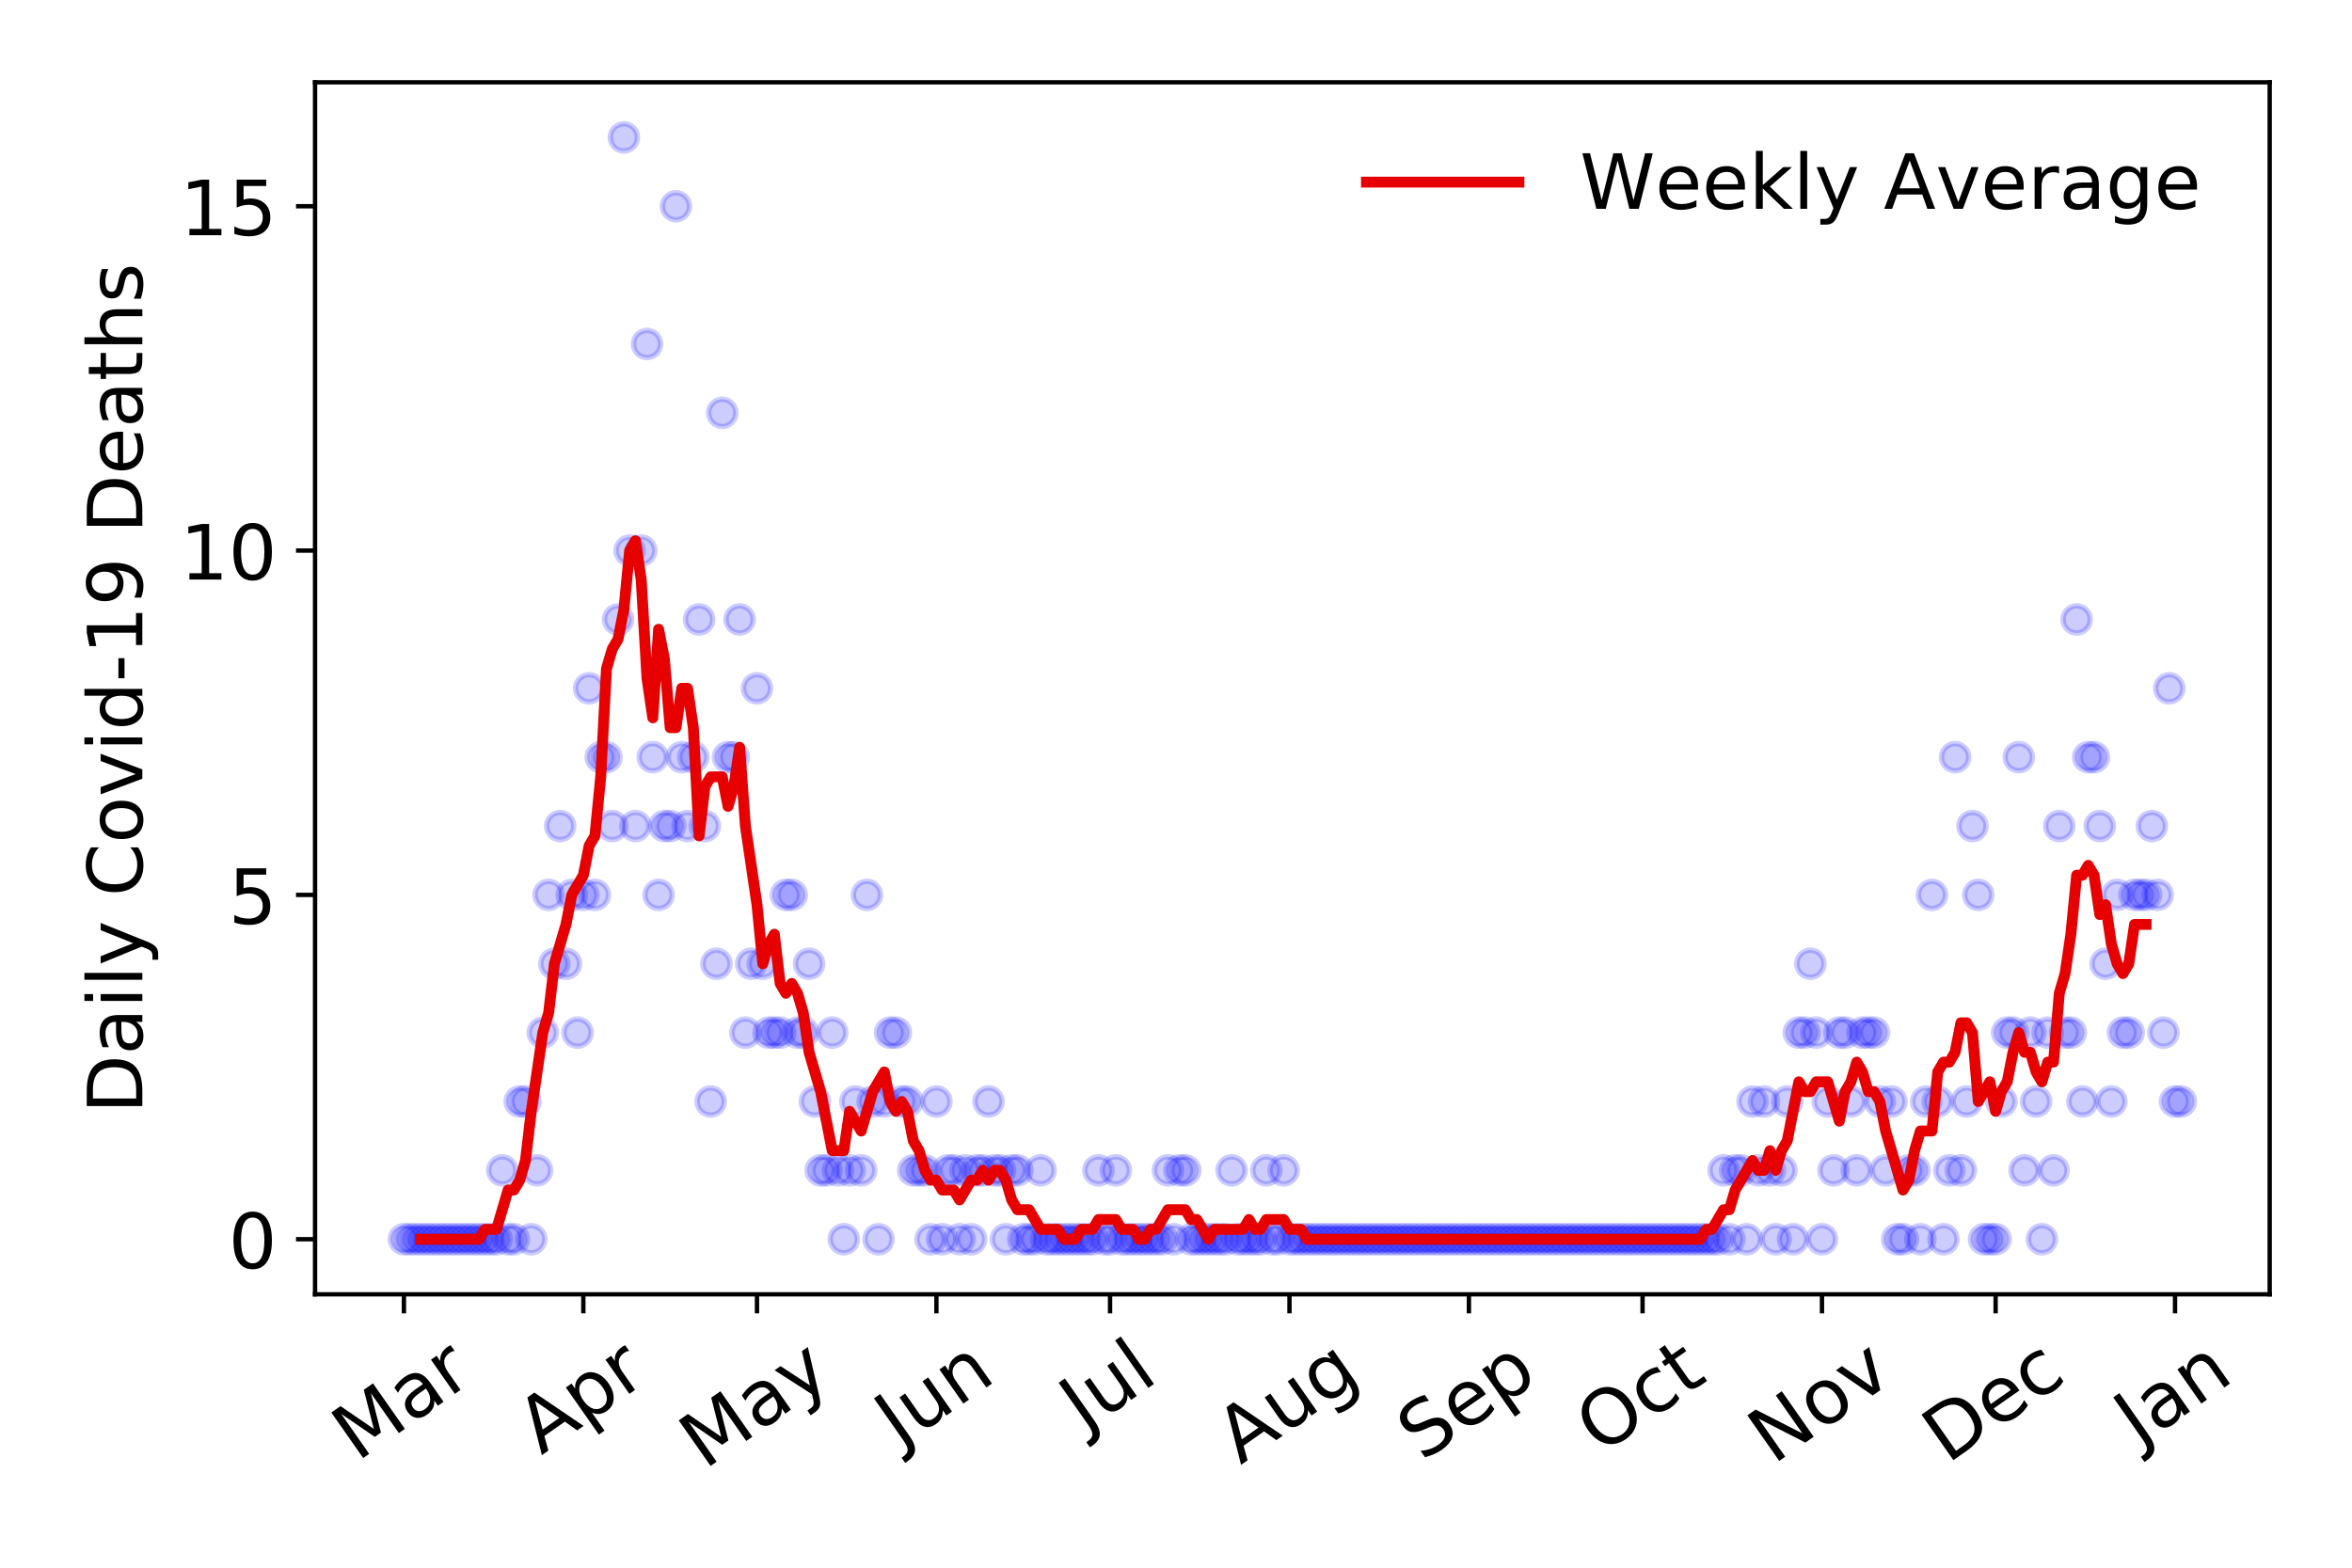 <?xml version="1.0" encoding="utf-8" standalone="no"?>
<!DOCTYPE svg PUBLIC "-//W3C//DTD SVG 1.1//EN"
  "http://www.w3.org/Graphics/SVG/1.1/DTD/svg11.dtd">
<!-- Created with matplotlib (https://matplotlib.org/) -->
<svg height="288pt" version="1.1" viewBox="0 0 432 288" width="432pt" xmlns="http://www.w3.org/2000/svg" xmlns:xlink="http://www.w3.org/1999/xlink">
 <defs>
  <style type="text/css">
*{stroke-linecap:butt;stroke-linejoin:round;}
  </style>
 </defs>
 <g id="figure_1">
  <g id="patch_1">
   <path d="M 0 288 
L 432 288 
L 432 0 
L 0 0 
z
" style="fill:#ffffff;"/>
  </g>
  <g id="axes_1">
   <g id="patch_2">
    <path d="M 57.87 237.778 
L 416.88 237.778 
L 416.88 15.12 
L 57.87 15.12 
z
" style="fill:#ffffff;"/>
   </g>
   <g id="matplotlib.axis_1">
    <g id="xtick_1">
     <g id="line2d_1">
      <defs>
       <path d="M 0 0 
L 0 3.5 
" id="m5188e4332d" style="stroke:#000000;stroke-width:0.8;"/>
      </defs>
      <g>
       <use style="stroke:#000000;stroke-width:0.8;" x="74.189" xlink:href="#m5188e4332d" y="237.778"/>
      </g>
     </g>
     <g id="text_1">
      <!-- Mar -->
      <defs>
       <path d="M 9.812 72.906 
L 24.516 72.906 
L 43.109 23.297 
L 61.812 72.906 
L 76.516 72.906 
L 76.516 0 
L 66.891 0 
L 66.891 64.016 
L 48.094 14.016 
L 38.188 14.016 
L 19.391 64.016 
L 19.391 0 
L 9.812 0 
z
" id="DejaVuSans-77"/>
       <path d="M 34.281 27.484 
Q 23.391 27.484 19.188 25 
Q 14.984 22.516 14.984 16.5 
Q 14.984 11.719 18.141 8.906 
Q 21.297 6.109 26.703 6.109 
Q 34.188 6.109 38.703 11.406 
Q 43.219 16.703 43.219 25.484 
L 43.219 27.484 
z
M 52.203 31.203 
L 52.203 0 
L 43.219 0 
L 43.219 8.297 
Q 40.141 3.328 35.547 0.953 
Q 30.953 -1.422 24.312 -1.422 
Q 15.922 -1.422 10.953 3.297 
Q 6 8.016 6 15.922 
Q 6 25.141 12.172 29.828 
Q 18.359 34.516 30.609 34.516 
L 43.219 34.516 
L 43.219 35.406 
Q 43.219 41.609 39.141 45 
Q 35.062 48.391 27.688 48.391 
Q 23 48.391 18.547 47.266 
Q 14.109 46.141 10.016 43.891 
L 10.016 52.203 
Q 14.938 54.109 19.578 55.047 
Q 24.219 56 28.609 56 
Q 40.484 56 46.344 49.844 
Q 52.203 43.703 52.203 31.203 
z
" id="DejaVuSans-97"/>
       <path d="M 41.109 46.297 
Q 39.594 47.172 37.812 47.578 
Q 36.031 48 33.891 48 
Q 26.266 48 22.188 43.047 
Q 18.109 38.094 18.109 28.812 
L 18.109 0 
L 9.078 0 
L 9.078 54.688 
L 18.109 54.688 
L 18.109 46.188 
Q 20.953 51.172 25.484 53.578 
Q 30.031 56 36.531 56 
Q 37.453 56 38.578 55.875 
Q 39.703 55.766 41.062 55.516 
z
" id="DejaVuSans-114"/>
      </defs>
      <g transform="translate(65.586 268.643)rotate(-35)scale(0.14 -0.14)">
       <use xlink:href="#DejaVuSans-77"/>
       <use x="86.279" xlink:href="#DejaVuSans-97"/>
       <use x="147.559" xlink:href="#DejaVuSans-114"/>
      </g>
     </g>
    </g>
    <g id="xtick_2">
     <g id="line2d_2">
      <g>
       <use style="stroke:#000000;stroke-width:0.8;" x="107.145" xlink:href="#m5188e4332d" y="237.778"/>
      </g>
     </g>
     <g id="text_2">
      <!-- Apr -->
      <defs>
       <path d="M 34.188 63.188 
L 20.797 26.906 
L 47.609 26.906 
z
M 28.609 72.906 
L 39.797 72.906 
L 67.578 0 
L 57.328 0 
L 50.688 18.703 
L 17.828 18.703 
L 11.188 0 
L 0.781 0 
z
" id="DejaVuSans-65"/>
       <path d="M 18.109 8.203 
L 18.109 -20.797 
L 9.078 -20.797 
L 9.078 54.688 
L 18.109 54.688 
L 18.109 46.391 
Q 20.953 51.266 25.266 53.625 
Q 29.594 56 35.594 56 
Q 45.562 56 51.781 48.094 
Q 58.016 40.188 58.016 27.297 
Q 58.016 14.406 51.781 6.484 
Q 45.562 -1.422 35.594 -1.422 
Q 29.594 -1.422 25.266 0.953 
Q 20.953 3.328 18.109 8.203 
z
M 48.688 27.297 
Q 48.688 37.203 44.609 42.844 
Q 40.531 48.484 33.406 48.484 
Q 26.266 48.484 22.188 42.844 
Q 18.109 37.203 18.109 27.297 
Q 18.109 17.391 22.188 11.75 
Q 26.266 6.109 33.406 6.109 
Q 40.531 6.109 44.609 11.75 
Q 48.688 17.391 48.688 27.297 
z
" id="DejaVuSans-112"/>
      </defs>
      <g transform="translate(99.441 267.384)rotate(-35)scale(0.14 -0.14)">
       <use xlink:href="#DejaVuSans-65"/>
       <use x="68.408" xlink:href="#DejaVuSans-112"/>
       <use x="131.885" xlink:href="#DejaVuSans-114"/>
      </g>
     </g>
    </g>
    <g id="xtick_3">
     <g id="line2d_3">
      <g>
       <use style="stroke:#000000;stroke-width:0.8;" x="139.038" xlink:href="#m5188e4332d" y="237.778"/>
      </g>
     </g>
     <g id="text_3">
      <!-- May -->
      <defs>
       <path d="M 32.172 -5.078 
Q 28.375 -14.844 24.75 -17.812 
Q 21.141 -20.797 15.094 -20.797 
L 7.906 -20.797 
L 7.906 -13.281 
L 13.188 -13.281 
Q 16.891 -13.281 18.938 -11.516 
Q 21 -9.766 23.484 -3.219 
L 25.094 0.875 
L 2.984 54.688 
L 12.5 54.688 
L 29.594 11.922 
L 46.688 54.688 
L 56.203 54.688 
z
" id="DejaVuSans-121"/>
      </defs>
      <g transform="translate(129.399 270.094)rotate(-35)scale(0.14 -0.14)">
       <use xlink:href="#DejaVuSans-77"/>
       <use x="86.279" xlink:href="#DejaVuSans-97"/>
       <use x="147.559" xlink:href="#DejaVuSans-121"/>
      </g>
     </g>
    </g>
    <g id="xtick_4">
     <g id="line2d_4">
      <g>
       <use style="stroke:#000000;stroke-width:0.8;" x="171.994" xlink:href="#m5188e4332d" y="237.778"/>
      </g>
     </g>
     <g id="text_4">
      <!-- Jun -->
      <defs>
       <path d="M 9.812 72.906 
L 19.672 72.906 
L 19.672 5.078 
Q 19.672 -8.109 14.672 -14.062 
Q 9.672 -20.016 -1.422 -20.016 
L -5.172 -20.016 
L -5.172 -11.719 
L -2.094 -11.719 
Q 4.438 -11.719 7.125 -8.047 
Q 9.812 -4.391 9.812 5.078 
z
" id="DejaVuSans-74"/>
       <path d="M 8.5 21.578 
L 8.5 54.688 
L 17.484 54.688 
L 17.484 21.922 
Q 17.484 14.156 20.5 10.266 
Q 23.531 6.391 29.594 6.391 
Q 36.859 6.391 41.078 11.031 
Q 45.312 15.672 45.312 23.688 
L 45.312 54.688 
L 54.297 54.688 
L 54.297 0 
L 45.312 0 
L 45.312 8.406 
Q 42.047 3.422 37.719 1 
Q 33.406 -1.422 27.688 -1.422 
Q 18.266 -1.422 13.375 4.438 
Q 8.5 10.297 8.5 21.578 
z
M 31.109 56 
z
" id="DejaVuSans-117"/>
       <path d="M 54.891 33.016 
L 54.891 0 
L 45.906 0 
L 45.906 32.719 
Q 45.906 40.484 42.875 44.328 
Q 39.844 48.188 33.797 48.188 
Q 26.516 48.188 22.312 43.547 
Q 18.109 38.922 18.109 30.906 
L 18.109 0 
L 9.078 0 
L 9.078 54.688 
L 18.109 54.688 
L 18.109 46.188 
Q 21.344 51.125 25.703 53.562 
Q 30.078 56 35.797 56 
Q 45.219 56 50.047 50.172 
Q 54.891 44.344 54.891 33.016 
z
" id="DejaVuSans-110"/>
      </defs>
      <g transform="translate(165.25 266.039)rotate(-35)scale(0.14 -0.14)">
       <use xlink:href="#DejaVuSans-74"/>
       <use x="29.492" xlink:href="#DejaVuSans-117"/>
       <use x="92.871" xlink:href="#DejaVuSans-110"/>
      </g>
     </g>
    </g>
    <g id="xtick_5">
     <g id="line2d_5">
      <g>
       <use style="stroke:#000000;stroke-width:0.8;" x="203.887" xlink:href="#m5188e4332d" y="237.778"/>
      </g>
     </g>
     <g id="text_5">
      <!-- Jul -->
      <defs>
       <path d="M 9.422 75.984 
L 18.406 75.984 
L 18.406 0 
L 9.422 0 
z
" id="DejaVuSans-108"/>
      </defs>
      <g transform="translate(199.185 263.181)rotate(-35)scale(0.14 -0.14)">
       <use xlink:href="#DejaVuSans-74"/>
       <use x="29.492" xlink:href="#DejaVuSans-117"/>
       <use x="92.871" xlink:href="#DejaVuSans-108"/>
      </g>
     </g>
    </g>
    <g id="xtick_6">
     <g id="line2d_6">
      <g>
       <use style="stroke:#000000;stroke-width:0.8;" x="236.843" xlink:href="#m5188e4332d" y="237.778"/>
      </g>
     </g>
     <g id="text_6">
      <!-- Aug -->
      <defs>
       <path d="M 45.406 27.984 
Q 45.406 37.75 41.375 43.109 
Q 37.359 48.484 30.078 48.484 
Q 22.859 48.484 18.828 43.109 
Q 14.797 37.75 14.797 27.984 
Q 14.797 18.266 18.828 12.891 
Q 22.859 7.516 30.078 7.516 
Q 37.359 7.516 41.375 12.891 
Q 45.406 18.266 45.406 27.984 
z
M 54.391 6.781 
Q 54.391 -7.172 48.188 -13.984 
Q 42 -20.797 29.203 -20.797 
Q 24.469 -20.797 20.266 -20.094 
Q 16.062 -19.391 12.109 -17.922 
L 12.109 -9.188 
Q 16.062 -11.328 19.922 -12.344 
Q 23.781 -13.375 27.781 -13.375 
Q 36.625 -13.375 41.016 -8.766 
Q 45.406 -4.156 45.406 5.172 
L 45.406 9.625 
Q 42.625 4.781 38.281 2.391 
Q 33.938 0 27.875 0 
Q 17.828 0 11.672 7.656 
Q 5.516 15.328 5.516 27.984 
Q 5.516 40.672 11.672 48.328 
Q 17.828 56 27.875 56 
Q 33.938 56 38.281 53.609 
Q 42.625 51.219 45.406 46.391 
L 45.406 54.688 
L 54.391 54.688 
z
" id="DejaVuSans-103"/>
      </defs>
      <g transform="translate(227.863 269.172)rotate(-35)scale(0.14 -0.14)">
       <use xlink:href="#DejaVuSans-65"/>
       <use x="68.408" xlink:href="#DejaVuSans-117"/>
       <use x="131.787" xlink:href="#DejaVuSans-103"/>
      </g>
     </g>
    </g>
    <g id="xtick_7">
     <g id="line2d_7">
      <g>
       <use style="stroke:#000000;stroke-width:0.8;" x="269.8" xlink:href="#m5188e4332d" y="237.778"/>
      </g>
     </g>
     <g id="text_7">
      <!-- Sep -->
      <defs>
       <path d="M 53.516 70.516 
L 53.516 60.891 
Q 47.906 63.578 42.922 64.891 
Q 37.938 66.219 33.297 66.219 
Q 25.25 66.219 20.875 63.094 
Q 16.5 59.969 16.5 54.203 
Q 16.5 49.359 19.406 46.891 
Q 22.312 44.438 30.422 42.922 
L 36.375 41.703 
Q 47.406 39.594 52.656 34.297 
Q 57.906 29 57.906 20.125 
Q 57.906 9.516 50.797 4.047 
Q 43.703 -1.422 29.984 -1.422 
Q 24.812 -1.422 18.969 -0.25 
Q 13.141 0.922 6.891 3.219 
L 6.891 13.375 
Q 12.891 10.016 18.656 8.297 
Q 24.422 6.594 29.984 6.594 
Q 38.422 6.594 43.016 9.906 
Q 47.609 13.234 47.609 19.391 
Q 47.609 24.75 44.312 27.781 
Q 41.016 30.812 33.5 32.328 
L 27.484 33.5 
Q 16.453 35.688 11.516 40.375 
Q 6.594 45.062 6.594 53.422 
Q 6.594 63.094 13.406 68.656 
Q 20.219 74.219 32.172 74.219 
Q 37.312 74.219 42.625 73.281 
Q 47.953 72.359 53.516 70.516 
z
" id="DejaVuSans-83"/>
       <path d="M 56.203 29.594 
L 56.203 25.203 
L 14.891 25.203 
Q 15.484 15.922 20.484 11.062 
Q 25.484 6.203 34.422 6.203 
Q 39.594 6.203 44.453 7.469 
Q 49.312 8.734 54.109 11.281 
L 54.109 2.781 
Q 49.266 0.734 44.188 -0.344 
Q 39.109 -1.422 33.891 -1.422 
Q 20.797 -1.422 13.156 6.188 
Q 5.516 13.812 5.516 26.812 
Q 5.516 40.234 12.766 48.109 
Q 20.016 56 32.328 56 
Q 43.359 56 49.781 48.891 
Q 56.203 41.797 56.203 29.594 
z
M 47.219 32.234 
Q 47.125 39.594 43.094 43.984 
Q 39.062 48.391 32.422 48.391 
Q 24.906 48.391 20.391 44.141 
Q 15.875 39.891 15.188 32.172 
z
" id="DejaVuSans-101"/>
      </defs>
      <g transform="translate(261.207 268.629)rotate(-35)scale(0.14 -0.14)">
       <use xlink:href="#DejaVuSans-83"/>
       <use x="63.477" xlink:href="#DejaVuSans-101"/>
       <use x="125" xlink:href="#DejaVuSans-112"/>
      </g>
     </g>
    </g>
    <g id="xtick_8">
     <g id="line2d_8">
      <g>
       <use style="stroke:#000000;stroke-width:0.8;" x="301.693" xlink:href="#m5188e4332d" y="237.778"/>
      </g>
     </g>
     <g id="text_8">
      <!-- Oct -->
      <defs>
       <path d="M 39.406 66.219 
Q 28.656 66.219 22.328 58.203 
Q 16.016 50.203 16.016 36.375 
Q 16.016 22.609 22.328 14.594 
Q 28.656 6.594 39.406 6.594 
Q 50.141 6.594 56.422 14.594 
Q 62.703 22.609 62.703 36.375 
Q 62.703 50.203 56.422 58.203 
Q 50.141 66.219 39.406 66.219 
z
M 39.406 74.219 
Q 54.734 74.219 63.906 63.938 
Q 73.094 53.656 73.094 36.375 
Q 73.094 19.141 63.906 8.859 
Q 54.734 -1.422 39.406 -1.422 
Q 24.031 -1.422 14.812 8.828 
Q 5.609 19.094 5.609 36.375 
Q 5.609 53.656 14.812 63.938 
Q 24.031 74.219 39.406 74.219 
z
" id="DejaVuSans-79"/>
       <path d="M 48.781 52.594 
L 48.781 44.188 
Q 44.969 46.297 41.141 47.344 
Q 37.312 48.391 33.406 48.391 
Q 24.656 48.391 19.812 42.844 
Q 14.984 37.312 14.984 27.297 
Q 14.984 17.281 19.812 11.734 
Q 24.656 6.203 33.406 6.203 
Q 37.312 6.203 41.141 7.25 
Q 44.969 8.297 48.781 10.406 
L 48.781 2.094 
Q 45.016 0.344 40.984 -0.531 
Q 36.969 -1.422 32.422 -1.422 
Q 20.062 -1.422 12.781 6.344 
Q 5.516 14.109 5.516 27.297 
Q 5.516 40.672 12.859 48.328 
Q 20.219 56 33.016 56 
Q 37.156 56 41.109 55.141 
Q 45.062 54.297 48.781 52.594 
z
" id="DejaVuSans-99"/>
       <path d="M 18.312 70.219 
L 18.312 54.688 
L 36.812 54.688 
L 36.812 47.703 
L 18.312 47.703 
L 18.312 18.016 
Q 18.312 11.328 20.141 9.422 
Q 21.969 7.516 27.594 7.516 
L 36.812 7.516 
L 36.812 0 
L 27.594 0 
Q 17.188 0 13.234 3.875 
Q 9.281 7.766 9.281 18.016 
L 9.281 47.703 
L 2.688 47.703 
L 2.688 54.688 
L 9.281 54.688 
L 9.281 70.219 
z
" id="DejaVuSans-116"/>
      </defs>
      <g transform="translate(293.994 267.377)rotate(-35)scale(0.14 -0.14)">
       <use xlink:href="#DejaVuSans-79"/>
       <use x="78.711" xlink:href="#DejaVuSans-99"/>
       <use x="133.691" xlink:href="#DejaVuSans-116"/>
      </g>
     </g>
    </g>
    <g id="xtick_9">
     <g id="line2d_9">
      <g>
       <use style="stroke:#000000;stroke-width:0.8;" x="334.649" xlink:href="#m5188e4332d" y="237.778"/>
      </g>
     </g>
     <g id="text_9">
      <!-- Nov -->
      <defs>
       <path d="M 9.812 72.906 
L 23.094 72.906 
L 55.422 11.922 
L 55.422 72.906 
L 64.984 72.906 
L 64.984 0 
L 51.703 0 
L 19.391 60.984 
L 19.391 0 
L 9.812 0 
z
" id="DejaVuSans-78"/>
       <path d="M 30.609 48.391 
Q 23.391 48.391 19.188 42.75 
Q 14.984 37.109 14.984 27.297 
Q 14.984 17.484 19.156 11.844 
Q 23.344 6.203 30.609 6.203 
Q 37.797 6.203 41.984 11.859 
Q 46.188 17.531 46.188 27.297 
Q 46.188 37.016 41.984 42.703 
Q 37.797 48.391 30.609 48.391 
z
M 30.609 56 
Q 42.328 56 49.016 48.375 
Q 55.719 40.766 55.719 27.297 
Q 55.719 13.875 49.016 6.219 
Q 42.328 -1.422 30.609 -1.422 
Q 18.844 -1.422 12.172 6.219 
Q 5.516 13.875 5.516 27.297 
Q 5.516 40.766 12.172 48.375 
Q 18.844 56 30.609 56 
z
" id="DejaVuSans-111"/>
       <path d="M 2.984 54.688 
L 12.5 54.688 
L 29.594 8.797 
L 46.688 54.688 
L 56.203 54.688 
L 35.688 0 
L 23.484 0 
z
" id="DejaVuSans-118"/>
      </defs>
      <g transform="translate(325.673 269.166)rotate(-35)scale(0.14 -0.14)">
       <use xlink:href="#DejaVuSans-78"/>
       <use x="74.805" xlink:href="#DejaVuSans-111"/>
       <use x="135.986" xlink:href="#DejaVuSans-118"/>
      </g>
     </g>
    </g>
    <g id="xtick_10">
     <g id="line2d_10">
      <g>
       <use style="stroke:#000000;stroke-width:0.8;" x="366.542" xlink:href="#m5188e4332d" y="237.778"/>
      </g>
     </g>
     <g id="text_10">
      <!-- Dec -->
      <defs>
       <path d="M 19.672 64.797 
L 19.672 8.109 
L 31.594 8.109 
Q 46.688 8.109 53.688 14.938 
Q 60.688 21.781 60.688 36.531 
Q 60.688 51.172 53.688 57.984 
Q 46.688 64.797 31.594 64.797 
z
M 9.812 72.906 
L 30.078 72.906 
Q 51.266 72.906 61.172 64.094 
Q 71.094 55.281 71.094 36.531 
Q 71.094 17.672 61.125 8.828 
Q 51.172 0 30.078 0 
L 9.812 0 
z
" id="DejaVuSans-68"/>
      </defs>
      <g transform="translate(357.662 269.032)rotate(-35)scale(0.14 -0.14)">
       <use xlink:href="#DejaVuSans-68"/>
       <use x="77.002" xlink:href="#DejaVuSans-101"/>
       <use x="138.525" xlink:href="#DejaVuSans-99"/>
      </g>
     </g>
    </g>
    <g id="xtick_11">
     <g id="line2d_11">
      <g>
       <use style="stroke:#000000;stroke-width:0.8;" x="399.498" xlink:href="#m5188e4332d" y="237.778"/>
      </g>
     </g>
     <g id="text_11">
      <!-- Jan -->
      <g transform="translate(392.875 265.871)rotate(-35)scale(0.14 -0.14)">
       <use xlink:href="#DejaVuSans-74"/>
       <use x="29.492" xlink:href="#DejaVuSans-97"/>
       <use x="90.771" xlink:href="#DejaVuSans-110"/>
      </g>
     </g>
    </g>
   </g>
   <g id="matplotlib.axis_2">
    <g id="ytick_1">
     <g id="line2d_12">
      <defs>
       <path d="M 0 0 
L -3.5 0 
" id="mdb008cc61c" style="stroke:#000000;stroke-width:0.8;"/>
      </defs>
      <g>
       <use style="stroke:#000000;stroke-width:0.8;" x="57.87" xlink:href="#mdb008cc61c" y="227.657"/>
      </g>
     </g>
     <g id="text_12">
      <!-- 0 -->
      <defs>
       <path d="M 31.781 66.406 
Q 24.172 66.406 20.328 58.906 
Q 16.5 51.422 16.5 36.375 
Q 16.5 21.391 20.328 13.891 
Q 24.172 6.391 31.781 6.391 
Q 39.453 6.391 43.281 13.891 
Q 47.125 21.391 47.125 36.375 
Q 47.125 51.422 43.281 58.906 
Q 39.453 66.406 31.781 66.406 
z
M 31.781 74.219 
Q 44.047 74.219 50.516 64.516 
Q 56.984 54.828 56.984 36.375 
Q 56.984 17.969 50.516 8.266 
Q 44.047 -1.422 31.781 -1.422 
Q 19.531 -1.422 13.062 8.266 
Q 6.594 17.969 6.594 36.375 
Q 6.594 54.828 13.062 64.516 
Q 19.531 74.219 31.781 74.219 
z
" id="DejaVuSans-48"/>
      </defs>
      <g transform="translate(41.962 232.976)scale(0.14 -0.14)">
       <use xlink:href="#DejaVuSans-48"/>
      </g>
     </g>
    </g>
    <g id="ytick_2">
     <g id="line2d_13">
      <g>
       <use style="stroke:#000000;stroke-width:0.8;" x="57.87" xlink:href="#mdb008cc61c" y="164.402"/>
      </g>
     </g>
     <g id="text_13">
      <!-- 5 -->
      <defs>
       <path d="M 10.797 72.906 
L 49.516 72.906 
L 49.516 64.594 
L 19.828 64.594 
L 19.828 46.734 
Q 21.969 47.469 24.109 47.828 
Q 26.266 48.188 28.422 48.188 
Q 40.625 48.188 47.75 41.5 
Q 54.891 34.812 54.891 23.391 
Q 54.891 11.625 47.562 5.094 
Q 40.234 -1.422 26.906 -1.422 
Q 22.312 -1.422 17.547 -0.641 
Q 12.797 0.141 7.719 1.703 
L 7.719 11.625 
Q 12.109 9.234 16.797 8.062 
Q 21.484 6.891 26.703 6.891 
Q 35.156 6.891 40.078 11.328 
Q 45.016 15.766 45.016 23.391 
Q 45.016 31 40.078 35.438 
Q 35.156 39.891 26.703 39.891 
Q 22.75 39.891 18.812 39.016 
Q 14.891 38.141 10.797 36.281 
z
" id="DejaVuSans-53"/>
      </defs>
      <g transform="translate(41.962 169.721)scale(0.14 -0.14)">
       <use xlink:href="#DejaVuSans-53"/>
      </g>
     </g>
    </g>
    <g id="ytick_3">
     <g id="line2d_14">
      <g>
       <use style="stroke:#000000;stroke-width:0.8;" x="57.87" xlink:href="#mdb008cc61c" y="101.147"/>
      </g>
     </g>
     <g id="text_14">
      <!-- 10 -->
      <defs>
       <path d="M 12.406 8.297 
L 28.516 8.297 
L 28.516 63.922 
L 10.984 60.406 
L 10.984 69.391 
L 28.422 72.906 
L 38.281 72.906 
L 38.281 8.297 
L 54.391 8.297 
L 54.391 0 
L 12.406 0 
z
" id="DejaVuSans-49"/>
      </defs>
      <g transform="translate(33.055 106.466)scale(0.14 -0.14)">
       <use xlink:href="#DejaVuSans-49"/>
       <use x="63.623" xlink:href="#DejaVuSans-48"/>
      </g>
     </g>
    </g>
    <g id="ytick_4">
     <g id="line2d_15">
      <g>
       <use style="stroke:#000000;stroke-width:0.8;" x="57.87" xlink:href="#mdb008cc61c" y="37.892"/>
      </g>
     </g>
     <g id="text_15">
      <!-- 15 -->
      <g transform="translate(33.055 43.211)scale(0.14 -0.14)">
       <use xlink:href="#DejaVuSans-49"/>
       <use x="63.623" xlink:href="#DejaVuSans-53"/>
      </g>
     </g>
    </g>
    <g id="text_16">
     <!-- Daily Covid-19 Deaths -->
     <defs>
      <path d="M 9.422 54.688 
L 18.406 54.688 
L 18.406 0 
L 9.422 0 
z
M 9.422 75.984 
L 18.406 75.984 
L 18.406 64.594 
L 9.422 64.594 
z
" id="DejaVuSans-105"/>
      <path id="DejaVuSans-32"/>
      <path d="M 64.406 67.281 
L 64.406 56.891 
Q 59.422 61.531 53.781 63.812 
Q 48.141 66.109 41.797 66.109 
Q 29.297 66.109 22.656 58.469 
Q 16.016 50.828 16.016 36.375 
Q 16.016 21.969 22.656 14.328 
Q 29.297 6.688 41.797 6.688 
Q 48.141 6.688 53.781 8.984 
Q 59.422 11.281 64.406 15.922 
L 64.406 5.609 
Q 59.234 2.094 53.438 0.328 
Q 47.656 -1.422 41.219 -1.422 
Q 24.656 -1.422 15.125 8.703 
Q 5.609 18.844 5.609 36.375 
Q 5.609 53.953 15.125 64.078 
Q 24.656 74.219 41.219 74.219 
Q 47.75 74.219 53.531 72.484 
Q 59.328 70.75 64.406 67.281 
z
" id="DejaVuSans-67"/>
      <path d="M 45.406 46.391 
L 45.406 75.984 
L 54.391 75.984 
L 54.391 0 
L 45.406 0 
L 45.406 8.203 
Q 42.578 3.328 38.25 0.953 
Q 33.938 -1.422 27.875 -1.422 
Q 17.969 -1.422 11.734 6.484 
Q 5.516 14.406 5.516 27.297 
Q 5.516 40.188 11.734 48.094 
Q 17.969 56 27.875 56 
Q 33.938 56 38.25 53.625 
Q 42.578 51.266 45.406 46.391 
z
M 14.797 27.297 
Q 14.797 17.391 18.875 11.75 
Q 22.953 6.109 30.078 6.109 
Q 37.203 6.109 41.297 11.75 
Q 45.406 17.391 45.406 27.297 
Q 45.406 37.203 41.297 42.844 
Q 37.203 48.484 30.078 48.484 
Q 22.953 48.484 18.875 42.844 
Q 14.797 37.203 14.797 27.297 
z
" id="DejaVuSans-100"/>
      <path d="M 4.891 31.391 
L 31.203 31.391 
L 31.203 23.391 
L 4.891 23.391 
z
" id="DejaVuSans-45"/>
      <path d="M 10.984 1.516 
L 10.984 10.5 
Q 14.703 8.734 18.5 7.812 
Q 22.312 6.891 25.984 6.891 
Q 35.75 6.891 40.891 13.453 
Q 46.047 20.016 46.781 33.406 
Q 43.953 29.203 39.594 26.953 
Q 35.25 24.703 29.984 24.703 
Q 19.047 24.703 12.672 31.312 
Q 6.297 37.938 6.297 49.422 
Q 6.297 60.641 12.938 67.422 
Q 19.578 74.219 30.609 74.219 
Q 43.266 74.219 49.922 64.516 
Q 56.594 54.828 56.594 36.375 
Q 56.594 19.141 48.406 8.859 
Q 40.234 -1.422 26.422 -1.422 
Q 22.703 -1.422 18.891 -0.688 
Q 15.094 0.047 10.984 1.516 
z
M 30.609 32.422 
Q 37.25 32.422 41.125 36.953 
Q 45.016 41.5 45.016 49.422 
Q 45.016 57.281 41.125 61.844 
Q 37.25 66.406 30.609 66.406 
Q 23.969 66.406 20.094 61.844 
Q 16.219 57.281 16.219 49.422 
Q 16.219 41.5 20.094 36.953 
Q 23.969 32.422 30.609 32.422 
z
" id="DejaVuSans-57"/>
      <path d="M 54.891 33.016 
L 54.891 0 
L 45.906 0 
L 45.906 32.719 
Q 45.906 40.484 42.875 44.328 
Q 39.844 48.188 33.797 48.188 
Q 26.516 48.188 22.312 43.547 
Q 18.109 38.922 18.109 30.906 
L 18.109 0 
L 9.078 0 
L 9.078 75.984 
L 18.109 75.984 
L 18.109 46.188 
Q 21.344 51.125 25.703 53.562 
Q 30.078 56 35.797 56 
Q 45.219 56 50.047 50.172 
Q 54.891 44.344 54.891 33.016 
z
" id="DejaVuSans-104"/>
      <path d="M 44.281 53.078 
L 44.281 44.578 
Q 40.484 46.531 36.375 47.5 
Q 32.281 48.484 27.875 48.484 
Q 21.188 48.484 17.844 46.438 
Q 14.5 44.391 14.5 40.281 
Q 14.5 37.156 16.891 35.375 
Q 19.281 33.594 26.516 31.984 
L 29.594 31.297 
Q 39.156 29.25 43.188 25.516 
Q 47.219 21.781 47.219 15.094 
Q 47.219 7.469 41.188 3.016 
Q 35.156 -1.422 24.609 -1.422 
Q 20.219 -1.422 15.453 -0.562 
Q 10.688 0.297 5.422 2 
L 5.422 11.281 
Q 10.406 8.688 15.234 7.391 
Q 20.062 6.109 24.812 6.109 
Q 31.156 6.109 34.562 8.281 
Q 37.984 10.453 37.984 14.406 
Q 37.984 18.062 35.516 20.016 
Q 33.062 21.969 24.703 23.781 
L 21.578 24.516 
Q 13.234 26.266 9.516 29.906 
Q 5.812 33.547 5.812 39.891 
Q 5.812 47.609 11.281 51.797 
Q 16.75 56 26.812 56 
Q 31.781 56 36.172 55.266 
Q 40.578 54.547 44.281 53.078 
z
" id="DejaVuSans-115"/>
     </defs>
     <g transform="translate(26.143 204.56)rotate(-90)scale(0.14 -0.14)">
      <use xlink:href="#DejaVuSans-68"/>
      <use x="77.002" xlink:href="#DejaVuSans-97"/>
      <use x="138.281" xlink:href="#DejaVuSans-105"/>
      <use x="166.064" xlink:href="#DejaVuSans-108"/>
      <use x="193.848" xlink:href="#DejaVuSans-121"/>
      <use x="253.027" xlink:href="#DejaVuSans-32"/>
      <use x="284.814" xlink:href="#DejaVuSans-67"/>
      <use x="354.639" xlink:href="#DejaVuSans-111"/>
      <use x="415.82" xlink:href="#DejaVuSans-118"/>
      <use x="475" xlink:href="#DejaVuSans-105"/>
      <use x="502.783" xlink:href="#DejaVuSans-100"/>
      <use x="566.26" xlink:href="#DejaVuSans-45"/>
      <use x="602.344" xlink:href="#DejaVuSans-49"/>
      <use x="665.967" xlink:href="#DejaVuSans-57"/>
      <use x="729.59" xlink:href="#DejaVuSans-32"/>
      <use x="761.377" xlink:href="#DejaVuSans-68"/>
      <use x="838.379" xlink:href="#DejaVuSans-101"/>
      <use x="899.902" xlink:href="#DejaVuSans-97"/>
      <use x="961.182" xlink:href="#DejaVuSans-116"/>
      <use x="1000.391" xlink:href="#DejaVuSans-104"/>
      <use x="1063.77" xlink:href="#DejaVuSans-115"/>
     </g>
    </g>
   </g>
   <g id="line2d_16">
    <defs>
     <path d="M 0 2.5 
C 0.663 2.5 1.299 2.237 1.768 1.768 
C 2.237 1.299 2.5 0.663 2.5 0 
C 2.5 -0.663 2.237 -1.299 1.768 -1.768 
C 1.299 -2.237 0.663 -2.5 0 -2.5 
C -0.663 -2.5 -1.299 -2.237 -1.768 -1.768 
C -2.237 -1.299 -2.5 -0.663 -2.5 0 
C -2.5 0.663 -2.237 1.299 -1.768 1.768 
C -1.299 2.237 -0.663 2.5 0 2.5 
z
" id="mf5ebf64285" style="stroke:#0000ff;stroke-opacity:0.2;"/>
    </defs>
    <g clip-path="url(#p3683300ced)">
     <use style="fill:#0000ff;fill-opacity:0.2;stroke:#0000ff;stroke-opacity:0.2;" x="74.189" xlink:href="#mf5ebf64285" y="227.657"/>
     <use style="fill:#0000ff;fill-opacity:0.2;stroke:#0000ff;stroke-opacity:0.2;" x="75.252" xlink:href="#mf5ebf64285" y="227.657"/>
     <use style="fill:#0000ff;fill-opacity:0.2;stroke:#0000ff;stroke-opacity:0.2;" x="76.315" xlink:href="#mf5ebf64285" y="227.657"/>
     <use style="fill:#0000ff;fill-opacity:0.2;stroke:#0000ff;stroke-opacity:0.2;" x="77.378" xlink:href="#mf5ebf64285" y="227.657"/>
     <use style="fill:#0000ff;fill-opacity:0.2;stroke:#0000ff;stroke-opacity:0.2;" x="78.441" xlink:href="#mf5ebf64285" y="227.657"/>
     <use style="fill:#0000ff;fill-opacity:0.2;stroke:#0000ff;stroke-opacity:0.2;" x="79.504" xlink:href="#mf5ebf64285" y="227.657"/>
     <use style="fill:#0000ff;fill-opacity:0.2;stroke:#0000ff;stroke-opacity:0.2;" x="80.567" xlink:href="#mf5ebf64285" y="227.657"/>
     <use style="fill:#0000ff;fill-opacity:0.2;stroke:#0000ff;stroke-opacity:0.2;" x="81.63" xlink:href="#mf5ebf64285" y="227.657"/>
     <use style="fill:#0000ff;fill-opacity:0.2;stroke:#0000ff;stroke-opacity:0.2;" x="82.693" xlink:href="#mf5ebf64285" y="227.657"/>
     <use style="fill:#0000ff;fill-opacity:0.2;stroke:#0000ff;stroke-opacity:0.2;" x="83.757" xlink:href="#mf5ebf64285" y="227.657"/>
     <use style="fill:#0000ff;fill-opacity:0.2;stroke:#0000ff;stroke-opacity:0.2;" x="84.82" xlink:href="#mf5ebf64285" y="227.657"/>
     <use style="fill:#0000ff;fill-opacity:0.2;stroke:#0000ff;stroke-opacity:0.2;" x="85.883" xlink:href="#mf5ebf64285" y="227.657"/>
     <use style="fill:#0000ff;fill-opacity:0.2;stroke:#0000ff;stroke-opacity:0.2;" x="86.946" xlink:href="#mf5ebf64285" y="227.657"/>
     <use style="fill:#0000ff;fill-opacity:0.2;stroke:#0000ff;stroke-opacity:0.2;" x="88.009" xlink:href="#mf5ebf64285" y="227.657"/>
     <use style="fill:#0000ff;fill-opacity:0.2;stroke:#0000ff;stroke-opacity:0.2;" x="89.072" xlink:href="#mf5ebf64285" y="227.657"/>
     <use style="fill:#0000ff;fill-opacity:0.2;stroke:#0000ff;stroke-opacity:0.2;" x="90.135" xlink:href="#mf5ebf64285" y="227.657"/>
     <use style="fill:#0000ff;fill-opacity:0.2;stroke:#0000ff;stroke-opacity:0.2;" x="91.198" xlink:href="#mf5ebf64285" y="227.657"/>
     <use style="fill:#0000ff;fill-opacity:0.2;stroke:#0000ff;stroke-opacity:0.2;" x="92.261" xlink:href="#mf5ebf64285" y="215.006"/>
     <use style="fill:#0000ff;fill-opacity:0.2;stroke:#0000ff;stroke-opacity:0.2;" x="93.324" xlink:href="#mf5ebf64285" y="227.657"/>
     <use style="fill:#0000ff;fill-opacity:0.2;stroke:#0000ff;stroke-opacity:0.2;" x="94.388" xlink:href="#mf5ebf64285" y="227.657"/>
     <use style="fill:#0000ff;fill-opacity:0.2;stroke:#0000ff;stroke-opacity:0.2;" x="95.451" xlink:href="#mf5ebf64285" y="202.355"/>
     <use style="fill:#0000ff;fill-opacity:0.2;stroke:#0000ff;stroke-opacity:0.2;" x="96.514" xlink:href="#mf5ebf64285" y="202.355"/>
     <use style="fill:#0000ff;fill-opacity:0.2;stroke:#0000ff;stroke-opacity:0.2;" x="97.577" xlink:href="#mf5ebf64285" y="227.657"/>
     <use style="fill:#0000ff;fill-opacity:0.2;stroke:#0000ff;stroke-opacity:0.2;" x="98.64" xlink:href="#mf5ebf64285" y="215.006"/>
     <use style="fill:#0000ff;fill-opacity:0.2;stroke:#0000ff;stroke-opacity:0.2;" x="99.703" xlink:href="#mf5ebf64285" y="189.704"/>
     <use style="fill:#0000ff;fill-opacity:0.2;stroke:#0000ff;stroke-opacity:0.2;" x="100.766" xlink:href="#mf5ebf64285" y="164.402"/>
     <use style="fill:#0000ff;fill-opacity:0.2;stroke:#0000ff;stroke-opacity:0.2;" x="101.829" xlink:href="#mf5ebf64285" y="177.053"/>
     <use style="fill:#0000ff;fill-opacity:0.2;stroke:#0000ff;stroke-opacity:0.2;" x="102.892" xlink:href="#mf5ebf64285" y="151.751"/>
     <use style="fill:#0000ff;fill-opacity:0.2;stroke:#0000ff;stroke-opacity:0.2;" x="103.956" xlink:href="#mf5ebf64285" y="177.053"/>
     <use style="fill:#0000ff;fill-opacity:0.2;stroke:#0000ff;stroke-opacity:0.2;" x="105.019" xlink:href="#mf5ebf64285" y="164.402"/>
     <use style="fill:#0000ff;fill-opacity:0.2;stroke:#0000ff;stroke-opacity:0.2;" x="106.082" xlink:href="#mf5ebf64285" y="189.704"/>
     <use style="fill:#0000ff;fill-opacity:0.2;stroke:#0000ff;stroke-opacity:0.2;" x="107.145" xlink:href="#mf5ebf64285" y="164.402"/>
     <use style="fill:#0000ff;fill-opacity:0.2;stroke:#0000ff;stroke-opacity:0.2;" x="108.208" xlink:href="#mf5ebf64285" y="126.449"/>
     <use style="fill:#0000ff;fill-opacity:0.2;stroke:#0000ff;stroke-opacity:0.2;" x="109.271" xlink:href="#mf5ebf64285" y="164.402"/>
     <use style="fill:#0000ff;fill-opacity:0.2;stroke:#0000ff;stroke-opacity:0.2;" x="110.334" xlink:href="#mf5ebf64285" y="139.1"/>
     <use style="fill:#0000ff;fill-opacity:0.2;stroke:#0000ff;stroke-opacity:0.2;" x="111.397" xlink:href="#mf5ebf64285" y="139.1"/>
     <use style="fill:#0000ff;fill-opacity:0.2;stroke:#0000ff;stroke-opacity:0.2;" x="112.46" xlink:href="#mf5ebf64285" y="151.751"/>
     <use style="fill:#0000ff;fill-opacity:0.2;stroke:#0000ff;stroke-opacity:0.2;" x="113.523" xlink:href="#mf5ebf64285" y="113.798"/>
     <use style="fill:#0000ff;fill-opacity:0.2;stroke:#0000ff;stroke-opacity:0.2;" x="114.587" xlink:href="#mf5ebf64285" y="25.241"/>
     <use style="fill:#0000ff;fill-opacity:0.2;stroke:#0000ff;stroke-opacity:0.2;" x="115.65" xlink:href="#mf5ebf64285" y="101.147"/>
     <use style="fill:#0000ff;fill-opacity:0.2;stroke:#0000ff;stroke-opacity:0.2;" x="116.713" xlink:href="#mf5ebf64285" y="151.751"/>
     <use style="fill:#0000ff;fill-opacity:0.2;stroke:#0000ff;stroke-opacity:0.2;" x="117.776" xlink:href="#mf5ebf64285" y="101.147"/>
     <use style="fill:#0000ff;fill-opacity:0.2;stroke:#0000ff;stroke-opacity:0.2;" x="118.839" xlink:href="#mf5ebf64285" y="63.194"/>
     <use style="fill:#0000ff;fill-opacity:0.2;stroke:#0000ff;stroke-opacity:0.2;" x="119.902" xlink:href="#mf5ebf64285" y="139.1"/>
     <use style="fill:#0000ff;fill-opacity:0.2;stroke:#0000ff;stroke-opacity:0.2;" x="120.965" xlink:href="#mf5ebf64285" y="164.402"/>
     <use style="fill:#0000ff;fill-opacity:0.2;stroke:#0000ff;stroke-opacity:0.2;" x="122.028" xlink:href="#mf5ebf64285" y="151.751"/>
     <use style="fill:#0000ff;fill-opacity:0.2;stroke:#0000ff;stroke-opacity:0.2;" x="123.091" xlink:href="#mf5ebf64285" y="151.751"/>
     <use style="fill:#0000ff;fill-opacity:0.2;stroke:#0000ff;stroke-opacity:0.2;" x="124.154" xlink:href="#mf5ebf64285" y="37.892"/>
     <use style="fill:#0000ff;fill-opacity:0.2;stroke:#0000ff;stroke-opacity:0.2;" x="125.218" xlink:href="#mf5ebf64285" y="139.1"/>
     <use style="fill:#0000ff;fill-opacity:0.2;stroke:#0000ff;stroke-opacity:0.2;" x="126.281" xlink:href="#mf5ebf64285" y="151.751"/>
     <use style="fill:#0000ff;fill-opacity:0.2;stroke:#0000ff;stroke-opacity:0.2;" x="127.344" xlink:href="#mf5ebf64285" y="139.1"/>
     <use style="fill:#0000ff;fill-opacity:0.2;stroke:#0000ff;stroke-opacity:0.2;" x="128.407" xlink:href="#mf5ebf64285" y="113.798"/>
     <use style="fill:#0000ff;fill-opacity:0.2;stroke:#0000ff;stroke-opacity:0.2;" x="129.47" xlink:href="#mf5ebf64285" y="151.751"/>
     <use style="fill:#0000ff;fill-opacity:0.2;stroke:#0000ff;stroke-opacity:0.2;" x="130.533" xlink:href="#mf5ebf64285" y="202.355"/>
     <use style="fill:#0000ff;fill-opacity:0.2;stroke:#0000ff;stroke-opacity:0.2;" x="131.596" xlink:href="#mf5ebf64285" y="177.053"/>
     <use style="fill:#0000ff;fill-opacity:0.2;stroke:#0000ff;stroke-opacity:0.2;" x="132.659" xlink:href="#mf5ebf64285" y="75.845"/>
     <use style="fill:#0000ff;fill-opacity:0.2;stroke:#0000ff;stroke-opacity:0.2;" x="133.722" xlink:href="#mf5ebf64285" y="139.1"/>
     <use style="fill:#0000ff;fill-opacity:0.2;stroke:#0000ff;stroke-opacity:0.2;" x="134.786" xlink:href="#mf5ebf64285" y="139.1"/>
     <use style="fill:#0000ff;fill-opacity:0.2;stroke:#0000ff;stroke-opacity:0.2;" x="135.849" xlink:href="#mf5ebf64285" y="113.798"/>
     <use style="fill:#0000ff;fill-opacity:0.2;stroke:#0000ff;stroke-opacity:0.2;" x="136.912" xlink:href="#mf5ebf64285" y="189.704"/>
     <use style="fill:#0000ff;fill-opacity:0.2;stroke:#0000ff;stroke-opacity:0.2;" x="137.975" xlink:href="#mf5ebf64285" y="177.053"/>
     <use style="fill:#0000ff;fill-opacity:0.2;stroke:#0000ff;stroke-opacity:0.2;" x="139.038" xlink:href="#mf5ebf64285" y="126.449"/>
     <use style="fill:#0000ff;fill-opacity:0.2;stroke:#0000ff;stroke-opacity:0.2;" x="140.101" xlink:href="#mf5ebf64285" y="177.053"/>
     <use style="fill:#0000ff;fill-opacity:0.2;stroke:#0000ff;stroke-opacity:0.2;" x="141.164" xlink:href="#mf5ebf64285" y="189.704"/>
     <use style="fill:#0000ff;fill-opacity:0.2;stroke:#0000ff;stroke-opacity:0.2;" x="142.227" xlink:href="#mf5ebf64285" y="189.704"/>
     <use style="fill:#0000ff;fill-opacity:0.2;stroke:#0000ff;stroke-opacity:0.2;" x="143.29" xlink:href="#mf5ebf64285" y="189.704"/>
     <use style="fill:#0000ff;fill-opacity:0.2;stroke:#0000ff;stroke-opacity:0.2;" x="144.353" xlink:href="#mf5ebf64285" y="164.402"/>
     <use style="fill:#0000ff;fill-opacity:0.2;stroke:#0000ff;stroke-opacity:0.2;" x="145.417" xlink:href="#mf5ebf64285" y="164.402"/>
     <use style="fill:#0000ff;fill-opacity:0.2;stroke:#0000ff;stroke-opacity:0.2;" x="146.48" xlink:href="#mf5ebf64285" y="189.704"/>
     <use style="fill:#0000ff;fill-opacity:0.2;stroke:#0000ff;stroke-opacity:0.2;" x="147.543" xlink:href="#mf5ebf64285" y="189.704"/>
     <use style="fill:#0000ff;fill-opacity:0.2;stroke:#0000ff;stroke-opacity:0.2;" x="148.606" xlink:href="#mf5ebf64285" y="177.053"/>
     <use style="fill:#0000ff;fill-opacity:0.2;stroke:#0000ff;stroke-opacity:0.2;" x="149.669" xlink:href="#mf5ebf64285" y="202.355"/>
     <use style="fill:#0000ff;fill-opacity:0.2;stroke:#0000ff;stroke-opacity:0.2;" x="150.732" xlink:href="#mf5ebf64285" y="215.006"/>
     <use style="fill:#0000ff;fill-opacity:0.2;stroke:#0000ff;stroke-opacity:0.2;" x="151.795" xlink:href="#mf5ebf64285" y="215.006"/>
     <use style="fill:#0000ff;fill-opacity:0.2;stroke:#0000ff;stroke-opacity:0.2;" x="152.858" xlink:href="#mf5ebf64285" y="189.704"/>
     <use style="fill:#0000ff;fill-opacity:0.2;stroke:#0000ff;stroke-opacity:0.2;" x="153.921" xlink:href="#mf5ebf64285" y="215.006"/>
     <use style="fill:#0000ff;fill-opacity:0.2;stroke:#0000ff;stroke-opacity:0.2;" x="154.984" xlink:href="#mf5ebf64285" y="227.657"/>
     <use style="fill:#0000ff;fill-opacity:0.2;stroke:#0000ff;stroke-opacity:0.2;" x="156.048" xlink:href="#mf5ebf64285" y="215.006"/>
     <use style="fill:#0000ff;fill-opacity:0.2;stroke:#0000ff;stroke-opacity:0.2;" x="157.111" xlink:href="#mf5ebf64285" y="202.355"/>
     <use style="fill:#0000ff;fill-opacity:0.2;stroke:#0000ff;stroke-opacity:0.2;" x="158.174" xlink:href="#mf5ebf64285" y="215.006"/>
     <use style="fill:#0000ff;fill-opacity:0.2;stroke:#0000ff;stroke-opacity:0.2;" x="159.237" xlink:href="#mf5ebf64285" y="164.402"/>
     <use style="fill:#0000ff;fill-opacity:0.2;stroke:#0000ff;stroke-opacity:0.2;" x="160.3" xlink:href="#mf5ebf64285" y="202.355"/>
     <use style="fill:#0000ff;fill-opacity:0.2;stroke:#0000ff;stroke-opacity:0.2;" x="161.363" xlink:href="#mf5ebf64285" y="227.657"/>
     <use style="fill:#0000ff;fill-opacity:0.2;stroke:#0000ff;stroke-opacity:0.2;" x="162.426" xlink:href="#mf5ebf64285" y="202.355"/>
     <use style="fill:#0000ff;fill-opacity:0.2;stroke:#0000ff;stroke-opacity:0.2;" x="163.489" xlink:href="#mf5ebf64285" y="189.704"/>
     <use style="fill:#0000ff;fill-opacity:0.2;stroke:#0000ff;stroke-opacity:0.2;" x="164.552" xlink:href="#mf5ebf64285" y="189.704"/>
     <use style="fill:#0000ff;fill-opacity:0.2;stroke:#0000ff;stroke-opacity:0.2;" x="165.616" xlink:href="#mf5ebf64285" y="202.355"/>
     <use style="fill:#0000ff;fill-opacity:0.2;stroke:#0000ff;stroke-opacity:0.2;" x="166.679" xlink:href="#mf5ebf64285" y="202.355"/>
     <use style="fill:#0000ff;fill-opacity:0.2;stroke:#0000ff;stroke-opacity:0.2;" x="167.742" xlink:href="#mf5ebf64285" y="215.006"/>
     <use style="fill:#0000ff;fill-opacity:0.2;stroke:#0000ff;stroke-opacity:0.2;" x="168.805" xlink:href="#mf5ebf64285" y="215.006"/>
     <use style="fill:#0000ff;fill-opacity:0.2;stroke:#0000ff;stroke-opacity:0.2;" x="169.868" xlink:href="#mf5ebf64285" y="215.006"/>
     <use style="fill:#0000ff;fill-opacity:0.2;stroke:#0000ff;stroke-opacity:0.2;" x="170.931" xlink:href="#mf5ebf64285" y="227.657"/>
     <use style="fill:#0000ff;fill-opacity:0.2;stroke:#0000ff;stroke-opacity:0.2;" x="171.994" xlink:href="#mf5ebf64285" y="202.355"/>
     <use style="fill:#0000ff;fill-opacity:0.2;stroke:#0000ff;stroke-opacity:0.2;" x="173.057" xlink:href="#mf5ebf64285" y="227.657"/>
     <use style="fill:#0000ff;fill-opacity:0.2;stroke:#0000ff;stroke-opacity:0.2;" x="174.12" xlink:href="#mf5ebf64285" y="215.006"/>
     <use style="fill:#0000ff;fill-opacity:0.2;stroke:#0000ff;stroke-opacity:0.2;" x="175.183" xlink:href="#mf5ebf64285" y="215.006"/>
     <use style="fill:#0000ff;fill-opacity:0.2;stroke:#0000ff;stroke-opacity:0.2;" x="176.247" xlink:href="#mf5ebf64285" y="227.657"/>
     <use style="fill:#0000ff;fill-opacity:0.2;stroke:#0000ff;stroke-opacity:0.2;" x="177.31" xlink:href="#mf5ebf64285" y="215.006"/>
     <use style="fill:#0000ff;fill-opacity:0.2;stroke:#0000ff;stroke-opacity:0.2;" x="178.373" xlink:href="#mf5ebf64285" y="227.657"/>
     <use style="fill:#0000ff;fill-opacity:0.2;stroke:#0000ff;stroke-opacity:0.2;" x="179.436" xlink:href="#mf5ebf64285" y="215.006"/>
     <use style="fill:#0000ff;fill-opacity:0.2;stroke:#0000ff;stroke-opacity:0.2;" x="180.499" xlink:href="#mf5ebf64285" y="215.006"/>
     <use style="fill:#0000ff;fill-opacity:0.2;stroke:#0000ff;stroke-opacity:0.2;" x="181.562" xlink:href="#mf5ebf64285" y="202.355"/>
     <use style="fill:#0000ff;fill-opacity:0.2;stroke:#0000ff;stroke-opacity:0.2;" x="182.625" xlink:href="#mf5ebf64285" y="215.006"/>
     <use style="fill:#0000ff;fill-opacity:0.2;stroke:#0000ff;stroke-opacity:0.2;" x="183.688" xlink:href="#mf5ebf64285" y="215.006"/>
     <use style="fill:#0000ff;fill-opacity:0.2;stroke:#0000ff;stroke-opacity:0.2;" x="184.751" xlink:href="#mf5ebf64285" y="227.657"/>
     <use style="fill:#0000ff;fill-opacity:0.2;stroke:#0000ff;stroke-opacity:0.2;" x="185.814" xlink:href="#mf5ebf64285" y="215.006"/>
     <use style="fill:#0000ff;fill-opacity:0.2;stroke:#0000ff;stroke-opacity:0.2;" x="186.878" xlink:href="#mf5ebf64285" y="215.006"/>
     <use style="fill:#0000ff;fill-opacity:0.2;stroke:#0000ff;stroke-opacity:0.2;" x="187.941" xlink:href="#mf5ebf64285" y="227.657"/>
     <use style="fill:#0000ff;fill-opacity:0.2;stroke:#0000ff;stroke-opacity:0.2;" x="189.004" xlink:href="#mf5ebf64285" y="227.657"/>
     <use style="fill:#0000ff;fill-opacity:0.2;stroke:#0000ff;stroke-opacity:0.2;" x="190.067" xlink:href="#mf5ebf64285" y="227.657"/>
     <use style="fill:#0000ff;fill-opacity:0.2;stroke:#0000ff;stroke-opacity:0.2;" x="191.13" xlink:href="#mf5ebf64285" y="215.006"/>
     <use style="fill:#0000ff;fill-opacity:0.2;stroke:#0000ff;stroke-opacity:0.2;" x="192.193" xlink:href="#mf5ebf64285" y="227.657"/>
     <use style="fill:#0000ff;fill-opacity:0.2;stroke:#0000ff;stroke-opacity:0.2;" x="193.256" xlink:href="#mf5ebf64285" y="227.657"/>
     <use style="fill:#0000ff;fill-opacity:0.2;stroke:#0000ff;stroke-opacity:0.2;" x="194.319" xlink:href="#mf5ebf64285" y="227.657"/>
     <use style="fill:#0000ff;fill-opacity:0.2;stroke:#0000ff;stroke-opacity:0.2;" x="195.382" xlink:href="#mf5ebf64285" y="227.657"/>
     <use style="fill:#0000ff;fill-opacity:0.2;stroke:#0000ff;stroke-opacity:0.2;" x="196.446" xlink:href="#mf5ebf64285" y="227.657"/>
     <use style="fill:#0000ff;fill-opacity:0.2;stroke:#0000ff;stroke-opacity:0.2;" x="197.509" xlink:href="#mf5ebf64285" y="227.657"/>
     <use style="fill:#0000ff;fill-opacity:0.2;stroke:#0000ff;stroke-opacity:0.2;" x="198.572" xlink:href="#mf5ebf64285" y="227.657"/>
     <use style="fill:#0000ff;fill-opacity:0.2;stroke:#0000ff;stroke-opacity:0.2;" x="199.635" xlink:href="#mf5ebf64285" y="227.657"/>
     <use style="fill:#0000ff;fill-opacity:0.2;stroke:#0000ff;stroke-opacity:0.2;" x="200.698" xlink:href="#mf5ebf64285" y="227.657"/>
     <use style="fill:#0000ff;fill-opacity:0.2;stroke:#0000ff;stroke-opacity:0.2;" x="201.761" xlink:href="#mf5ebf64285" y="215.006"/>
     <use style="fill:#0000ff;fill-opacity:0.2;stroke:#0000ff;stroke-opacity:0.2;" x="202.824" xlink:href="#mf5ebf64285" y="227.657"/>
     <use style="fill:#0000ff;fill-opacity:0.2;stroke:#0000ff;stroke-opacity:0.2;" x="203.887" xlink:href="#mf5ebf64285" y="227.657"/>
     <use style="fill:#0000ff;fill-opacity:0.2;stroke:#0000ff;stroke-opacity:0.2;" x="204.95" xlink:href="#mf5ebf64285" y="215.006"/>
     <use style="fill:#0000ff;fill-opacity:0.2;stroke:#0000ff;stroke-opacity:0.2;" x="206.013" xlink:href="#mf5ebf64285" y="227.657"/>
     <use style="fill:#0000ff;fill-opacity:0.2;stroke:#0000ff;stroke-opacity:0.2;" x="207.077" xlink:href="#mf5ebf64285" y="227.657"/>
     <use style="fill:#0000ff;fill-opacity:0.2;stroke:#0000ff;stroke-opacity:0.2;" x="208.14" xlink:href="#mf5ebf64285" y="227.657"/>
     <use style="fill:#0000ff;fill-opacity:0.2;stroke:#0000ff;stroke-opacity:0.2;" x="209.203" xlink:href="#mf5ebf64285" y="227.657"/>
     <use style="fill:#0000ff;fill-opacity:0.2;stroke:#0000ff;stroke-opacity:0.2;" x="210.266" xlink:href="#mf5ebf64285" y="227.657"/>
     <use style="fill:#0000ff;fill-opacity:0.2;stroke:#0000ff;stroke-opacity:0.2;" x="211.329" xlink:href="#mf5ebf64285" y="227.657"/>
     <use style="fill:#0000ff;fill-opacity:0.2;stroke:#0000ff;stroke-opacity:0.2;" x="212.392" xlink:href="#mf5ebf64285" y="227.657"/>
     <use style="fill:#0000ff;fill-opacity:0.2;stroke:#0000ff;stroke-opacity:0.2;" x="213.455" xlink:href="#mf5ebf64285" y="227.657"/>
     <use style="fill:#0000ff;fill-opacity:0.2;stroke:#0000ff;stroke-opacity:0.2;" x="214.518" xlink:href="#mf5ebf64285" y="215.006"/>
     <use style="fill:#0000ff;fill-opacity:0.2;stroke:#0000ff;stroke-opacity:0.2;" x="215.581" xlink:href="#mf5ebf64285" y="227.657"/>
     <use style="fill:#0000ff;fill-opacity:0.2;stroke:#0000ff;stroke-opacity:0.2;" x="216.644" xlink:href="#mf5ebf64285" y="215.006"/>
     <use style="fill:#0000ff;fill-opacity:0.2;stroke:#0000ff;stroke-opacity:0.2;" x="217.708" xlink:href="#mf5ebf64285" y="215.006"/>
     <use style="fill:#0000ff;fill-opacity:0.2;stroke:#0000ff;stroke-opacity:0.2;" x="218.771" xlink:href="#mf5ebf64285" y="227.657"/>
     <use style="fill:#0000ff;fill-opacity:0.2;stroke:#0000ff;stroke-opacity:0.2;" x="219.834" xlink:href="#mf5ebf64285" y="227.657"/>
     <use style="fill:#0000ff;fill-opacity:0.2;stroke:#0000ff;stroke-opacity:0.2;" x="220.897" xlink:href="#mf5ebf64285" y="227.657"/>
     <use style="fill:#0000ff;fill-opacity:0.2;stroke:#0000ff;stroke-opacity:0.2;" x="221.96" xlink:href="#mf5ebf64285" y="227.657"/>
     <use style="fill:#0000ff;fill-opacity:0.2;stroke:#0000ff;stroke-opacity:0.2;" x="223.023" xlink:href="#mf5ebf64285" y="227.657"/>
     <use style="fill:#0000ff;fill-opacity:0.2;stroke:#0000ff;stroke-opacity:0.2;" x="224.086" xlink:href="#mf5ebf64285" y="227.657"/>
     <use style="fill:#0000ff;fill-opacity:0.2;stroke:#0000ff;stroke-opacity:0.2;" x="225.149" xlink:href="#mf5ebf64285" y="227.657"/>
     <use style="fill:#0000ff;fill-opacity:0.2;stroke:#0000ff;stroke-opacity:0.2;" x="226.212" xlink:href="#mf5ebf64285" y="215.006"/>
     <use style="fill:#0000ff;fill-opacity:0.2;stroke:#0000ff;stroke-opacity:0.2;" x="227.276" xlink:href="#mf5ebf64285" y="227.657"/>
     <use style="fill:#0000ff;fill-opacity:0.2;stroke:#0000ff;stroke-opacity:0.2;" x="228.339" xlink:href="#mf5ebf64285" y="227.657"/>
     <use style="fill:#0000ff;fill-opacity:0.2;stroke:#0000ff;stroke-opacity:0.2;" x="229.402" xlink:href="#mf5ebf64285" y="227.657"/>
     <use style="fill:#0000ff;fill-opacity:0.2;stroke:#0000ff;stroke-opacity:0.2;" x="230.465" xlink:href="#mf5ebf64285" y="227.657"/>
     <use style="fill:#0000ff;fill-opacity:0.2;stroke:#0000ff;stroke-opacity:0.2;" x="231.528" xlink:href="#mf5ebf64285" y="227.657"/>
     <use style="fill:#0000ff;fill-opacity:0.2;stroke:#0000ff;stroke-opacity:0.2;" x="232.591" xlink:href="#mf5ebf64285" y="215.006"/>
     <use style="fill:#0000ff;fill-opacity:0.2;stroke:#0000ff;stroke-opacity:0.2;" x="233.654" xlink:href="#mf5ebf64285" y="227.657"/>
     <use style="fill:#0000ff;fill-opacity:0.2;stroke:#0000ff;stroke-opacity:0.2;" x="234.717" xlink:href="#mf5ebf64285" y="227.657"/>
     <use style="fill:#0000ff;fill-opacity:0.2;stroke:#0000ff;stroke-opacity:0.2;" x="235.78" xlink:href="#mf5ebf64285" y="215.006"/>
     <use style="fill:#0000ff;fill-opacity:0.2;stroke:#0000ff;stroke-opacity:0.2;" x="236.843" xlink:href="#mf5ebf64285" y="227.657"/>
     <use style="fill:#0000ff;fill-opacity:0.2;stroke:#0000ff;stroke-opacity:0.2;" x="237.907" xlink:href="#mf5ebf64285" y="227.657"/>
     <use style="fill:#0000ff;fill-opacity:0.2;stroke:#0000ff;stroke-opacity:0.2;" x="238.97" xlink:href="#mf5ebf64285" y="227.657"/>
     <use style="fill:#0000ff;fill-opacity:0.2;stroke:#0000ff;stroke-opacity:0.2;" x="240.033" xlink:href="#mf5ebf64285" y="227.657"/>
     <use style="fill:#0000ff;fill-opacity:0.2;stroke:#0000ff;stroke-opacity:0.2;" x="241.096" xlink:href="#mf5ebf64285" y="227.657"/>
     <use style="fill:#0000ff;fill-opacity:0.2;stroke:#0000ff;stroke-opacity:0.2;" x="242.159" xlink:href="#mf5ebf64285" y="227.657"/>
     <use style="fill:#0000ff;fill-opacity:0.2;stroke:#0000ff;stroke-opacity:0.2;" x="243.222" xlink:href="#mf5ebf64285" y="227.657"/>
     <use style="fill:#0000ff;fill-opacity:0.2;stroke:#0000ff;stroke-opacity:0.2;" x="244.285" xlink:href="#mf5ebf64285" y="227.657"/>
     <use style="fill:#0000ff;fill-opacity:0.2;stroke:#0000ff;stroke-opacity:0.2;" x="245.348" xlink:href="#mf5ebf64285" y="227.657"/>
     <use style="fill:#0000ff;fill-opacity:0.2;stroke:#0000ff;stroke-opacity:0.2;" x="246.411" xlink:href="#mf5ebf64285" y="227.657"/>
     <use style="fill:#0000ff;fill-opacity:0.2;stroke:#0000ff;stroke-opacity:0.2;" x="247.474" xlink:href="#mf5ebf64285" y="227.657"/>
     <use style="fill:#0000ff;fill-opacity:0.2;stroke:#0000ff;stroke-opacity:0.2;" x="248.538" xlink:href="#mf5ebf64285" y="227.657"/>
     <use style="fill:#0000ff;fill-opacity:0.2;stroke:#0000ff;stroke-opacity:0.2;" x="249.601" xlink:href="#mf5ebf64285" y="227.657"/>
     <use style="fill:#0000ff;fill-opacity:0.2;stroke:#0000ff;stroke-opacity:0.2;" x="250.664" xlink:href="#mf5ebf64285" y="227.657"/>
     <use style="fill:#0000ff;fill-opacity:0.2;stroke:#0000ff;stroke-opacity:0.2;" x="251.727" xlink:href="#mf5ebf64285" y="227.657"/>
     <use style="fill:#0000ff;fill-opacity:0.2;stroke:#0000ff;stroke-opacity:0.2;" x="252.79" xlink:href="#mf5ebf64285" y="227.657"/>
     <use style="fill:#0000ff;fill-opacity:0.2;stroke:#0000ff;stroke-opacity:0.2;" x="253.853" xlink:href="#mf5ebf64285" y="227.657"/>
     <use style="fill:#0000ff;fill-opacity:0.2;stroke:#0000ff;stroke-opacity:0.2;" x="254.916" xlink:href="#mf5ebf64285" y="227.657"/>
     <use style="fill:#0000ff;fill-opacity:0.2;stroke:#0000ff;stroke-opacity:0.2;" x="255.979" xlink:href="#mf5ebf64285" y="227.657"/>
     <use style="fill:#0000ff;fill-opacity:0.2;stroke:#0000ff;stroke-opacity:0.2;" x="257.042" xlink:href="#mf5ebf64285" y="227.657"/>
     <use style="fill:#0000ff;fill-opacity:0.2;stroke:#0000ff;stroke-opacity:0.2;" x="258.106" xlink:href="#mf5ebf64285" y="227.657"/>
     <use style="fill:#0000ff;fill-opacity:0.2;stroke:#0000ff;stroke-opacity:0.2;" x="259.169" xlink:href="#mf5ebf64285" y="227.657"/>
     <use style="fill:#0000ff;fill-opacity:0.2;stroke:#0000ff;stroke-opacity:0.2;" x="260.232" xlink:href="#mf5ebf64285" y="227.657"/>
     <use style="fill:#0000ff;fill-opacity:0.2;stroke:#0000ff;stroke-opacity:0.2;" x="261.295" xlink:href="#mf5ebf64285" y="227.657"/>
     <use style="fill:#0000ff;fill-opacity:0.2;stroke:#0000ff;stroke-opacity:0.2;" x="262.358" xlink:href="#mf5ebf64285" y="227.657"/>
     <use style="fill:#0000ff;fill-opacity:0.2;stroke:#0000ff;stroke-opacity:0.2;" x="263.421" xlink:href="#mf5ebf64285" y="227.657"/>
     <use style="fill:#0000ff;fill-opacity:0.2;stroke:#0000ff;stroke-opacity:0.2;" x="264.484" xlink:href="#mf5ebf64285" y="227.657"/>
     <use style="fill:#0000ff;fill-opacity:0.2;stroke:#0000ff;stroke-opacity:0.2;" x="265.547" xlink:href="#mf5ebf64285" y="227.657"/>
     <use style="fill:#0000ff;fill-opacity:0.2;stroke:#0000ff;stroke-opacity:0.2;" x="266.61" xlink:href="#mf5ebf64285" y="227.657"/>
     <use style="fill:#0000ff;fill-opacity:0.2;stroke:#0000ff;stroke-opacity:0.2;" x="267.673" xlink:href="#mf5ebf64285" y="227.657"/>
     <use style="fill:#0000ff;fill-opacity:0.2;stroke:#0000ff;stroke-opacity:0.2;" x="268.737" xlink:href="#mf5ebf64285" y="227.657"/>
     <use style="fill:#0000ff;fill-opacity:0.2;stroke:#0000ff;stroke-opacity:0.2;" x="269.8" xlink:href="#mf5ebf64285" y="227.657"/>
     <use style="fill:#0000ff;fill-opacity:0.2;stroke:#0000ff;stroke-opacity:0.2;" x="270.863" xlink:href="#mf5ebf64285" y="227.657"/>
     <use style="fill:#0000ff;fill-opacity:0.2;stroke:#0000ff;stroke-opacity:0.2;" x="271.926" xlink:href="#mf5ebf64285" y="227.657"/>
     <use style="fill:#0000ff;fill-opacity:0.2;stroke:#0000ff;stroke-opacity:0.2;" x="272.989" xlink:href="#mf5ebf64285" y="227.657"/>
     <use style="fill:#0000ff;fill-opacity:0.2;stroke:#0000ff;stroke-opacity:0.2;" x="274.052" xlink:href="#mf5ebf64285" y="227.657"/>
     <use style="fill:#0000ff;fill-opacity:0.2;stroke:#0000ff;stroke-opacity:0.2;" x="275.115" xlink:href="#mf5ebf64285" y="227.657"/>
     <use style="fill:#0000ff;fill-opacity:0.2;stroke:#0000ff;stroke-opacity:0.2;" x="276.178" xlink:href="#mf5ebf64285" y="227.657"/>
     <use style="fill:#0000ff;fill-opacity:0.2;stroke:#0000ff;stroke-opacity:0.2;" x="277.241" xlink:href="#mf5ebf64285" y="227.657"/>
     <use style="fill:#0000ff;fill-opacity:0.2;stroke:#0000ff;stroke-opacity:0.2;" x="278.304" xlink:href="#mf5ebf64285" y="227.657"/>
     <use style="fill:#0000ff;fill-opacity:0.2;stroke:#0000ff;stroke-opacity:0.2;" x="279.368" xlink:href="#mf5ebf64285" y="227.657"/>
     <use style="fill:#0000ff;fill-opacity:0.2;stroke:#0000ff;stroke-opacity:0.2;" x="280.431" xlink:href="#mf5ebf64285" y="227.657"/>
     <use style="fill:#0000ff;fill-opacity:0.2;stroke:#0000ff;stroke-opacity:0.2;" x="281.494" xlink:href="#mf5ebf64285" y="227.657"/>
     <use style="fill:#0000ff;fill-opacity:0.2;stroke:#0000ff;stroke-opacity:0.2;" x="282.557" xlink:href="#mf5ebf64285" y="227.657"/>
     <use style="fill:#0000ff;fill-opacity:0.2;stroke:#0000ff;stroke-opacity:0.2;" x="283.62" xlink:href="#mf5ebf64285" y="227.657"/>
     <use style="fill:#0000ff;fill-opacity:0.2;stroke:#0000ff;stroke-opacity:0.2;" x="284.683" xlink:href="#mf5ebf64285" y="227.657"/>
     <use style="fill:#0000ff;fill-opacity:0.2;stroke:#0000ff;stroke-opacity:0.2;" x="285.746" xlink:href="#mf5ebf64285" y="227.657"/>
     <use style="fill:#0000ff;fill-opacity:0.2;stroke:#0000ff;stroke-opacity:0.2;" x="286.809" xlink:href="#mf5ebf64285" y="227.657"/>
     <use style="fill:#0000ff;fill-opacity:0.2;stroke:#0000ff;stroke-opacity:0.2;" x="287.872" xlink:href="#mf5ebf64285" y="227.657"/>
     <use style="fill:#0000ff;fill-opacity:0.2;stroke:#0000ff;stroke-opacity:0.2;" x="288.936" xlink:href="#mf5ebf64285" y="227.657"/>
     <use style="fill:#0000ff;fill-opacity:0.2;stroke:#0000ff;stroke-opacity:0.2;" x="289.999" xlink:href="#mf5ebf64285" y="227.657"/>
     <use style="fill:#0000ff;fill-opacity:0.2;stroke:#0000ff;stroke-opacity:0.2;" x="291.062" xlink:href="#mf5ebf64285" y="227.657"/>
     <use style="fill:#0000ff;fill-opacity:0.2;stroke:#0000ff;stroke-opacity:0.2;" x="292.125" xlink:href="#mf5ebf64285" y="227.657"/>
     <use style="fill:#0000ff;fill-opacity:0.2;stroke:#0000ff;stroke-opacity:0.2;" x="293.188" xlink:href="#mf5ebf64285" y="227.657"/>
     <use style="fill:#0000ff;fill-opacity:0.2;stroke:#0000ff;stroke-opacity:0.2;" x="294.251" xlink:href="#mf5ebf64285" y="227.657"/>
     <use style="fill:#0000ff;fill-opacity:0.2;stroke:#0000ff;stroke-opacity:0.2;" x="295.314" xlink:href="#mf5ebf64285" y="227.657"/>
     <use style="fill:#0000ff;fill-opacity:0.2;stroke:#0000ff;stroke-opacity:0.2;" x="296.377" xlink:href="#mf5ebf64285" y="227.657"/>
     <use style="fill:#0000ff;fill-opacity:0.2;stroke:#0000ff;stroke-opacity:0.2;" x="297.44" xlink:href="#mf5ebf64285" y="227.657"/>
     <use style="fill:#0000ff;fill-opacity:0.2;stroke:#0000ff;stroke-opacity:0.2;" x="298.503" xlink:href="#mf5ebf64285" y="227.657"/>
     <use style="fill:#0000ff;fill-opacity:0.2;stroke:#0000ff;stroke-opacity:0.2;" x="299.567" xlink:href="#mf5ebf64285" y="227.657"/>
     <use style="fill:#0000ff;fill-opacity:0.2;stroke:#0000ff;stroke-opacity:0.2;" x="300.63" xlink:href="#mf5ebf64285" y="227.657"/>
     <use style="fill:#0000ff;fill-opacity:0.2;stroke:#0000ff;stroke-opacity:0.2;" x="301.693" xlink:href="#mf5ebf64285" y="227.657"/>
     <use style="fill:#0000ff;fill-opacity:0.2;stroke:#0000ff;stroke-opacity:0.2;" x="302.756" xlink:href="#mf5ebf64285" y="227.657"/>
     <use style="fill:#0000ff;fill-opacity:0.2;stroke:#0000ff;stroke-opacity:0.2;" x="303.819" xlink:href="#mf5ebf64285" y="227.657"/>
     <use style="fill:#0000ff;fill-opacity:0.2;stroke:#0000ff;stroke-opacity:0.2;" x="304.882" xlink:href="#mf5ebf64285" y="227.657"/>
     <use style="fill:#0000ff;fill-opacity:0.2;stroke:#0000ff;stroke-opacity:0.2;" x="305.945" xlink:href="#mf5ebf64285" y="227.657"/>
     <use style="fill:#0000ff;fill-opacity:0.2;stroke:#0000ff;stroke-opacity:0.2;" x="307.008" xlink:href="#mf5ebf64285" y="227.657"/>
     <use style="fill:#0000ff;fill-opacity:0.2;stroke:#0000ff;stroke-opacity:0.2;" x="308.071" xlink:href="#mf5ebf64285" y="227.657"/>
     <use style="fill:#0000ff;fill-opacity:0.2;stroke:#0000ff;stroke-opacity:0.2;" x="309.134" xlink:href="#mf5ebf64285" y="227.657"/>
     <use style="fill:#0000ff;fill-opacity:0.2;stroke:#0000ff;stroke-opacity:0.2;" x="310.198" xlink:href="#mf5ebf64285" y="227.657"/>
     <use style="fill:#0000ff;fill-opacity:0.2;stroke:#0000ff;stroke-opacity:0.2;" x="311.261" xlink:href="#mf5ebf64285" y="227.657"/>
     <use style="fill:#0000ff;fill-opacity:0.2;stroke:#0000ff;stroke-opacity:0.2;" x="312.324" xlink:href="#mf5ebf64285" y="227.657"/>
     <use style="fill:#0000ff;fill-opacity:0.2;stroke:#0000ff;stroke-opacity:0.2;" x="313.387" xlink:href="#mf5ebf64285" y="227.657"/>
     <use style="fill:#0000ff;fill-opacity:0.2;stroke:#0000ff;stroke-opacity:0.2;" x="314.45" xlink:href="#mf5ebf64285" y="227.657"/>
     <use style="fill:#0000ff;fill-opacity:0.2;stroke:#0000ff;stroke-opacity:0.2;" x="315.513" xlink:href="#mf5ebf64285" y="227.657"/>
     <use style="fill:#0000ff;fill-opacity:0.2;stroke:#0000ff;stroke-opacity:0.2;" x="316.576" xlink:href="#mf5ebf64285" y="215.006"/>
     <use style="fill:#0000ff;fill-opacity:0.2;stroke:#0000ff;stroke-opacity:0.2;" x="317.639" xlink:href="#mf5ebf64285" y="227.657"/>
     <use style="fill:#0000ff;fill-opacity:0.2;stroke:#0000ff;stroke-opacity:0.2;" x="318.702" xlink:href="#mf5ebf64285" y="215.006"/>
     <use style="fill:#0000ff;fill-opacity:0.2;stroke:#0000ff;stroke-opacity:0.2;" x="319.766" xlink:href="#mf5ebf64285" y="215.006"/>
     <use style="fill:#0000ff;fill-opacity:0.2;stroke:#0000ff;stroke-opacity:0.2;" x="320.829" xlink:href="#mf5ebf64285" y="227.657"/>
     <use style="fill:#0000ff;fill-opacity:0.2;stroke:#0000ff;stroke-opacity:0.2;" x="321.892" xlink:href="#mf5ebf64285" y="202.355"/>
     <use style="fill:#0000ff;fill-opacity:0.2;stroke:#0000ff;stroke-opacity:0.2;" x="322.955" xlink:href="#mf5ebf64285" y="215.006"/>
     <use style="fill:#0000ff;fill-opacity:0.2;stroke:#0000ff;stroke-opacity:0.2;" x="324.018" xlink:href="#mf5ebf64285" y="202.355"/>
     <use style="fill:#0000ff;fill-opacity:0.2;stroke:#0000ff;stroke-opacity:0.2;" x="325.081" xlink:href="#mf5ebf64285" y="215.006"/>
     <use style="fill:#0000ff;fill-opacity:0.2;stroke:#0000ff;stroke-opacity:0.2;" x="326.144" xlink:href="#mf5ebf64285" y="227.657"/>
     <use style="fill:#0000ff;fill-opacity:0.2;stroke:#0000ff;stroke-opacity:0.2;" x="327.207" xlink:href="#mf5ebf64285" y="215.006"/>
     <use style="fill:#0000ff;fill-opacity:0.2;stroke:#0000ff;stroke-opacity:0.2;" x="328.27" xlink:href="#mf5ebf64285" y="202.355"/>
     <use style="fill:#0000ff;fill-opacity:0.2;stroke:#0000ff;stroke-opacity:0.2;" x="329.333" xlink:href="#mf5ebf64285" y="227.657"/>
     <use style="fill:#0000ff;fill-opacity:0.2;stroke:#0000ff;stroke-opacity:0.2;" x="330.397" xlink:href="#mf5ebf64285" y="189.704"/>
     <use style="fill:#0000ff;fill-opacity:0.2;stroke:#0000ff;stroke-opacity:0.2;" x="331.46" xlink:href="#mf5ebf64285" y="189.704"/>
     <use style="fill:#0000ff;fill-opacity:0.2;stroke:#0000ff;stroke-opacity:0.2;" x="332.523" xlink:href="#mf5ebf64285" y="177.053"/>
     <use style="fill:#0000ff;fill-opacity:0.2;stroke:#0000ff;stroke-opacity:0.2;" x="333.586" xlink:href="#mf5ebf64285" y="189.704"/>
     <use style="fill:#0000ff;fill-opacity:0.2;stroke:#0000ff;stroke-opacity:0.2;" x="334.649" xlink:href="#mf5ebf64285" y="227.657"/>
     <use style="fill:#0000ff;fill-opacity:0.2;stroke:#0000ff;stroke-opacity:0.2;" x="335.712" xlink:href="#mf5ebf64285" y="202.355"/>
     <use style="fill:#0000ff;fill-opacity:0.2;stroke:#0000ff;stroke-opacity:0.2;" x="336.775" xlink:href="#mf5ebf64285" y="215.006"/>
     <use style="fill:#0000ff;fill-opacity:0.2;stroke:#0000ff;stroke-opacity:0.2;" x="337.838" xlink:href="#mf5ebf64285" y="189.704"/>
     <use style="fill:#0000ff;fill-opacity:0.2;stroke:#0000ff;stroke-opacity:0.2;" x="338.901" xlink:href="#mf5ebf64285" y="189.704"/>
     <use style="fill:#0000ff;fill-opacity:0.2;stroke:#0000ff;stroke-opacity:0.2;" x="339.964" xlink:href="#mf5ebf64285" y="202.355"/>
     <use style="fill:#0000ff;fill-opacity:0.2;stroke:#0000ff;stroke-opacity:0.2;" x="341.028" xlink:href="#mf5ebf64285" y="215.006"/>
     <use style="fill:#0000ff;fill-opacity:0.2;stroke:#0000ff;stroke-opacity:0.2;" x="342.091" xlink:href="#mf5ebf64285" y="189.704"/>
     <use style="fill:#0000ff;fill-opacity:0.2;stroke:#0000ff;stroke-opacity:0.2;" x="343.154" xlink:href="#mf5ebf64285" y="189.704"/>
     <use style="fill:#0000ff;fill-opacity:0.2;stroke:#0000ff;stroke-opacity:0.2;" x="344.217" xlink:href="#mf5ebf64285" y="189.704"/>
     <use style="fill:#0000ff;fill-opacity:0.2;stroke:#0000ff;stroke-opacity:0.2;" x="345.28" xlink:href="#mf5ebf64285" y="202.355"/>
     <use style="fill:#0000ff;fill-opacity:0.2;stroke:#0000ff;stroke-opacity:0.2;" x="346.343" xlink:href="#mf5ebf64285" y="215.006"/>
     <use style="fill:#0000ff;fill-opacity:0.2;stroke:#0000ff;stroke-opacity:0.2;" x="347.406" xlink:href="#mf5ebf64285" y="202.355"/>
     <use style="fill:#0000ff;fill-opacity:0.2;stroke:#0000ff;stroke-opacity:0.2;" x="348.469" xlink:href="#mf5ebf64285" y="227.657"/>
     <use style="fill:#0000ff;fill-opacity:0.2;stroke:#0000ff;stroke-opacity:0.2;" x="349.532" xlink:href="#mf5ebf64285" y="227.657"/>
     <use style="fill:#0000ff;fill-opacity:0.2;stroke:#0000ff;stroke-opacity:0.2;" x="350.596" xlink:href="#mf5ebf64285" y="215.006"/>
     <use style="fill:#0000ff;fill-opacity:0.2;stroke:#0000ff;stroke-opacity:0.2;" x="351.659" xlink:href="#mf5ebf64285" y="215.006"/>
     <use style="fill:#0000ff;fill-opacity:0.2;stroke:#0000ff;stroke-opacity:0.2;" x="352.722" xlink:href="#mf5ebf64285" y="227.657"/>
     <use style="fill:#0000ff;fill-opacity:0.2;stroke:#0000ff;stroke-opacity:0.2;" x="353.785" xlink:href="#mf5ebf64285" y="202.355"/>
     <use style="fill:#0000ff;fill-opacity:0.2;stroke:#0000ff;stroke-opacity:0.2;" x="354.848" xlink:href="#mf5ebf64285" y="164.402"/>
     <use style="fill:#0000ff;fill-opacity:0.2;stroke:#0000ff;stroke-opacity:0.2;" x="355.911" xlink:href="#mf5ebf64285" y="202.355"/>
     <use style="fill:#0000ff;fill-opacity:0.2;stroke:#0000ff;stroke-opacity:0.2;" x="356.974" xlink:href="#mf5ebf64285" y="227.657"/>
     <use style="fill:#0000ff;fill-opacity:0.2;stroke:#0000ff;stroke-opacity:0.2;" x="358.037" xlink:href="#mf5ebf64285" y="215.006"/>
     <use style="fill:#0000ff;fill-opacity:0.2;stroke:#0000ff;stroke-opacity:0.2;" x="359.1" xlink:href="#mf5ebf64285" y="139.1"/>
     <use style="fill:#0000ff;fill-opacity:0.2;stroke:#0000ff;stroke-opacity:0.2;" x="360.163" xlink:href="#mf5ebf64285" y="215.006"/>
     <use style="fill:#0000ff;fill-opacity:0.2;stroke:#0000ff;stroke-opacity:0.2;" x="361.227" xlink:href="#mf5ebf64285" y="202.355"/>
     <use style="fill:#0000ff;fill-opacity:0.2;stroke:#0000ff;stroke-opacity:0.2;" x="362.29" xlink:href="#mf5ebf64285" y="151.751"/>
     <use style="fill:#0000ff;fill-opacity:0.2;stroke:#0000ff;stroke-opacity:0.2;" x="363.353" xlink:href="#mf5ebf64285" y="164.402"/>
     <use style="fill:#0000ff;fill-opacity:0.2;stroke:#0000ff;stroke-opacity:0.2;" x="364.416" xlink:href="#mf5ebf64285" y="227.657"/>
     <use style="fill:#0000ff;fill-opacity:0.2;stroke:#0000ff;stroke-opacity:0.2;" x="365.479" xlink:href="#mf5ebf64285" y="227.657"/>
     <use style="fill:#0000ff;fill-opacity:0.2;stroke:#0000ff;stroke-opacity:0.2;" x="366.542" xlink:href="#mf5ebf64285" y="227.657"/>
     <use style="fill:#0000ff;fill-opacity:0.2;stroke:#0000ff;stroke-opacity:0.2;" x="367.605" xlink:href="#mf5ebf64285" y="202.355"/>
     <use style="fill:#0000ff;fill-opacity:0.2;stroke:#0000ff;stroke-opacity:0.2;" x="368.668" xlink:href="#mf5ebf64285" y="189.704"/>
     <use style="fill:#0000ff;fill-opacity:0.2;stroke:#0000ff;stroke-opacity:0.2;" x="369.731" xlink:href="#mf5ebf64285" y="189.704"/>
     <use style="fill:#0000ff;fill-opacity:0.2;stroke:#0000ff;stroke-opacity:0.2;" x="370.794" xlink:href="#mf5ebf64285" y="139.1"/>
     <use style="fill:#0000ff;fill-opacity:0.2;stroke:#0000ff;stroke-opacity:0.2;" x="371.858" xlink:href="#mf5ebf64285" y="215.006"/>
     <use style="fill:#0000ff;fill-opacity:0.2;stroke:#0000ff;stroke-opacity:0.2;" x="372.921" xlink:href="#mf5ebf64285" y="189.704"/>
     <use style="fill:#0000ff;fill-opacity:0.2;stroke:#0000ff;stroke-opacity:0.2;" x="373.984" xlink:href="#mf5ebf64285" y="202.355"/>
     <use style="fill:#0000ff;fill-opacity:0.2;stroke:#0000ff;stroke-opacity:0.2;" x="375.047" xlink:href="#mf5ebf64285" y="227.657"/>
     <use style="fill:#0000ff;fill-opacity:0.2;stroke:#0000ff;stroke-opacity:0.2;" x="376.11" xlink:href="#mf5ebf64285" y="189.704"/>
     <use style="fill:#0000ff;fill-opacity:0.2;stroke:#0000ff;stroke-opacity:0.2;" x="377.173" xlink:href="#mf5ebf64285" y="215.006"/>
     <use style="fill:#0000ff;fill-opacity:0.2;stroke:#0000ff;stroke-opacity:0.2;" x="378.236" xlink:href="#mf5ebf64285" y="151.751"/>
     <use style="fill:#0000ff;fill-opacity:0.2;stroke:#0000ff;stroke-opacity:0.2;" x="379.299" xlink:href="#mf5ebf64285" y="189.704"/>
     <use style="fill:#0000ff;fill-opacity:0.2;stroke:#0000ff;stroke-opacity:0.2;" x="380.362" xlink:href="#mf5ebf64285" y="189.704"/>
     <use style="fill:#0000ff;fill-opacity:0.2;stroke:#0000ff;stroke-opacity:0.2;" x="381.426" xlink:href="#mf5ebf64285" y="113.798"/>
     <use style="fill:#0000ff;fill-opacity:0.2;stroke:#0000ff;stroke-opacity:0.2;" x="382.489" xlink:href="#mf5ebf64285" y="202.355"/>
     <use style="fill:#0000ff;fill-opacity:0.2;stroke:#0000ff;stroke-opacity:0.2;" x="383.552" xlink:href="#mf5ebf64285" y="139.1"/>
     <use style="fill:#0000ff;fill-opacity:0.2;stroke:#0000ff;stroke-opacity:0.2;" x="384.615" xlink:href="#mf5ebf64285" y="139.1"/>
     <use style="fill:#0000ff;fill-opacity:0.2;stroke:#0000ff;stroke-opacity:0.2;" x="385.678" xlink:href="#mf5ebf64285" y="151.751"/>
     <use style="fill:#0000ff;fill-opacity:0.2;stroke:#0000ff;stroke-opacity:0.2;" x="386.741" xlink:href="#mf5ebf64285" y="177.053"/>
     <use style="fill:#0000ff;fill-opacity:0.2;stroke:#0000ff;stroke-opacity:0.2;" x="387.804" xlink:href="#mf5ebf64285" y="202.355"/>
     <use style="fill:#0000ff;fill-opacity:0.2;stroke:#0000ff;stroke-opacity:0.2;" x="388.867" xlink:href="#mf5ebf64285" y="164.402"/>
     <use style="fill:#0000ff;fill-opacity:0.2;stroke:#0000ff;stroke-opacity:0.2;" x="389.93" xlink:href="#mf5ebf64285" y="189.704"/>
     <use style="fill:#0000ff;fill-opacity:0.2;stroke:#0000ff;stroke-opacity:0.2;" x="390.993" xlink:href="#mf5ebf64285" y="189.704"/>
     <use style="fill:#0000ff;fill-opacity:0.2;stroke:#0000ff;stroke-opacity:0.2;" x="392.057" xlink:href="#mf5ebf64285" y="164.402"/>
     <use style="fill:#0000ff;fill-opacity:0.2;stroke:#0000ff;stroke-opacity:0.2;" x="393.12" xlink:href="#mf5ebf64285" y="164.402"/>
     <use style="fill:#0000ff;fill-opacity:0.2;stroke:#0000ff;stroke-opacity:0.2;" x="394.183" xlink:href="#mf5ebf64285" y="164.402"/>
     <use style="fill:#0000ff;fill-opacity:0.2;stroke:#0000ff;stroke-opacity:0.2;" x="395.246" xlink:href="#mf5ebf64285" y="151.751"/>
     <use style="fill:#0000ff;fill-opacity:0.2;stroke:#0000ff;stroke-opacity:0.2;" x="396.309" xlink:href="#mf5ebf64285" y="164.402"/>
     <use style="fill:#0000ff;fill-opacity:0.2;stroke:#0000ff;stroke-opacity:0.2;" x="397.372" xlink:href="#mf5ebf64285" y="189.704"/>
     <use style="fill:#0000ff;fill-opacity:0.2;stroke:#0000ff;stroke-opacity:0.2;" x="398.435" xlink:href="#mf5ebf64285" y="126.449"/>
     <use style="fill:#0000ff;fill-opacity:0.2;stroke:#0000ff;stroke-opacity:0.2;" x="399.498" xlink:href="#mf5ebf64285" y="202.355"/>
     <use style="fill:#0000ff;fill-opacity:0.2;stroke:#0000ff;stroke-opacity:0.2;" x="400.561" xlink:href="#mf5ebf64285" y="202.355"/>
    </g>
   </g>
   <g id="line2d_17">
    <path clip-path="url(#p3683300ced)" d="M 77.378 227.657 
L 88.009 227.657 
L 89.072 225.85 
L 91.198 225.85 
L 93.324 218.621 
L 94.388 218.621 
L 95.451 216.814 
L 96.514 213.199 
L 97.577 204.163 
L 99.703 189.704 
L 100.766 186.09 
L 101.829 177.053 
L 103.956 169.824 
L 105.019 164.402 
L 107.145 160.788 
L 108.208 155.366 
L 109.271 153.558 
L 110.334 142.715 
L 111.397 122.834 
L 112.46 119.22 
L 113.523 117.413 
L 114.587 111.991 
L 115.65 101.147 
L 116.713 99.34 
L 117.776 106.569 
L 118.839 124.642 
L 119.902 131.871 
L 120.965 115.605 
L 122.028 121.027 
L 123.091 133.678 
L 124.154 133.678 
L 125.218 126.449 
L 126.281 126.449 
L 127.344 133.678 
L 128.407 153.558 
L 129.47 144.522 
L 130.533 142.715 
L 132.659 142.715 
L 133.722 148.137 
L 134.786 144.522 
L 135.849 137.293 
L 136.912 151.751 
L 139.038 166.209 
L 140.101 177.053 
L 141.164 173.439 
L 142.227 171.631 
L 143.29 180.668 
L 144.353 182.475 
L 145.417 180.668 
L 146.48 182.475 
L 147.543 186.09 
L 148.606 193.319 
L 150.732 200.548 
L 152.858 211.392 
L 154.984 211.392 
L 156.048 204.163 
L 158.174 207.777 
L 160.3 200.548 
L 162.426 196.933 
L 163.489 202.355 
L 164.552 204.163 
L 165.616 202.355 
L 166.679 204.163 
L 167.742 209.584 
L 168.805 211.392 
L 169.868 215.006 
L 170.931 216.814 
L 171.994 216.814 
L 173.057 218.621 
L 175.183 218.621 
L 176.247 220.428 
L 178.373 216.814 
L 179.436 216.814 
L 180.499 215.006 
L 181.562 216.814 
L 182.625 215.006 
L 183.688 215.006 
L 184.751 216.814 
L 185.814 220.428 
L 186.878 222.235 
L 189.004 222.235 
L 191.13 225.85 
L 194.319 225.85 
L 195.382 227.657 
L 197.509 227.657 
L 198.572 225.85 
L 200.698 225.85 
L 201.761 224.043 
L 204.95 224.043 
L 206.013 225.85 
L 208.14 225.85 
L 209.203 227.657 
L 210.266 227.657 
L 211.329 225.85 
L 212.392 225.85 
L 214.518 222.235 
L 217.708 222.235 
L 218.771 224.043 
L 219.834 224.043 
L 221.96 227.657 
L 223.023 225.85 
L 228.339 225.85 
L 229.402 224.043 
L 230.465 225.85 
L 231.528 225.85 
L 232.591 224.043 
L 235.78 224.043 
L 236.843 225.85 
L 238.97 225.85 
L 240.033 227.657 
L 312.324 227.657 
L 313.387 225.85 
L 314.45 225.85 
L 316.576 222.235 
L 317.639 222.235 
L 318.702 218.621 
L 321.892 213.199 
L 322.955 215.006 
L 324.018 215.006 
L 325.081 211.392 
L 326.144 215.006 
L 327.207 211.392 
L 328.27 209.584 
L 330.397 198.741 
L 331.46 200.548 
L 332.523 200.548 
L 333.586 198.741 
L 335.712 198.741 
L 337.838 205.97 
L 338.901 200.548 
L 339.964 198.741 
L 341.028 195.126 
L 342.091 196.933 
L 343.154 200.548 
L 344.217 200.548 
L 345.28 202.355 
L 346.343 207.777 
L 349.532 218.621 
L 350.596 216.814 
L 351.659 211.392 
L 352.722 207.777 
L 354.848 207.777 
L 355.911 196.933 
L 356.974 195.126 
L 358.037 195.126 
L 359.1 193.319 
L 360.163 187.897 
L 361.227 187.897 
L 362.29 189.704 
L 363.353 202.355 
L 365.479 198.741 
L 366.542 204.163 
L 367.605 200.548 
L 368.668 198.741 
L 369.731 193.319 
L 370.794 189.704 
L 371.858 193.319 
L 372.921 193.319 
L 373.984 196.933 
L 375.047 198.741 
L 376.11 195.126 
L 377.173 195.126 
L 378.236 182.475 
L 379.299 178.86 
L 380.362 171.631 
L 381.426 160.788 
L 382.489 160.788 
L 383.552 158.98 
L 384.615 160.788 
L 385.678 168.017 
L 386.741 166.209 
L 387.804 173.439 
L 388.867 177.053 
L 389.93 178.86 
L 390.993 177.053 
L 392.057 169.824 
L 394.183 169.824 
L 394.183 169.824 
" style="fill:none;stroke:#e60000;stroke-linecap:square;stroke-width:2;"/>
   </g>
   <g id="patch_3">
    <path d="M 57.87 237.778 
L 57.87 15.12 
" style="fill:none;stroke:#000000;stroke-linecap:square;stroke-linejoin:miter;stroke-width:0.8;"/>
   </g>
   <g id="patch_4">
    <path d="M 416.88 237.778 
L 416.88 15.12 
" style="fill:none;stroke:#000000;stroke-linecap:square;stroke-linejoin:miter;stroke-width:0.8;"/>
   </g>
   <g id="patch_5">
    <path d="M 57.87 237.778 
L 416.88 237.778 
" style="fill:none;stroke:#000000;stroke-linecap:square;stroke-linejoin:miter;stroke-width:0.8;"/>
   </g>
   <g id="patch_6">
    <path d="M 57.87 15.12 
L 416.88 15.12 
" style="fill:none;stroke:#000000;stroke-linecap:square;stroke-linejoin:miter;stroke-width:0.8;"/>
   </g>
   <g id="legend_1">
    <g id="line2d_18">
     <path d="M 250.984 33.458 
L 278.984 33.458 
" style="fill:none;stroke:#e60000;stroke-linecap:square;stroke-width:2;"/>
    </g>
    <g id="line2d_19"/>
    <g id="text_17">
     <!-- Weekly Average -->
     <defs>
      <path d="M 3.328 72.906 
L 13.281 72.906 
L 28.609 11.281 
L 43.891 72.906 
L 54.984 72.906 
L 70.312 11.281 
L 85.594 72.906 
L 95.609 72.906 
L 77.297 0 
L 64.891 0 
L 49.516 63.281 
L 33.984 0 
L 21.578 0 
z
" id="DejaVuSans-87"/>
      <path d="M 9.078 75.984 
L 18.109 75.984 
L 18.109 31.109 
L 44.922 54.688 
L 56.391 54.688 
L 27.391 29.109 
L 57.625 0 
L 45.906 0 
L 18.109 26.703 
L 18.109 0 
L 9.078 0 
z
" id="DejaVuSans-107"/>
     </defs>
     <g transform="translate(290.184 38.358)scale(0.14 -0.14)">
      <use xlink:href="#DejaVuSans-87"/>
      <use x="98.799" xlink:href="#DejaVuSans-101"/>
      <use x="160.322" xlink:href="#DejaVuSans-101"/>
      <use x="221.846" xlink:href="#DejaVuSans-107"/>
      <use x="279.756" xlink:href="#DejaVuSans-108"/>
      <use x="307.539" xlink:href="#DejaVuSans-121"/>
      <use x="366.719" xlink:href="#DejaVuSans-32"/>
      <use x="398.506" xlink:href="#DejaVuSans-65"/>
      <use x="466.836" xlink:href="#DejaVuSans-118"/>
      <use x="526.016" xlink:href="#DejaVuSans-101"/>
      <use x="587.539" xlink:href="#DejaVuSans-114"/>
      <use x="628.652" xlink:href="#DejaVuSans-97"/>
      <use x="689.932" xlink:href="#DejaVuSans-103"/>
      <use x="753.408" xlink:href="#DejaVuSans-101"/>
     </g>
    </g>
   </g>
  </g>
 </g>
 <defs>
  <clipPath id="p3683300ced">
   <rect height="222.658" width="359.01" x="57.87" y="15.12"/>
  </clipPath>
 </defs>
</svg>
